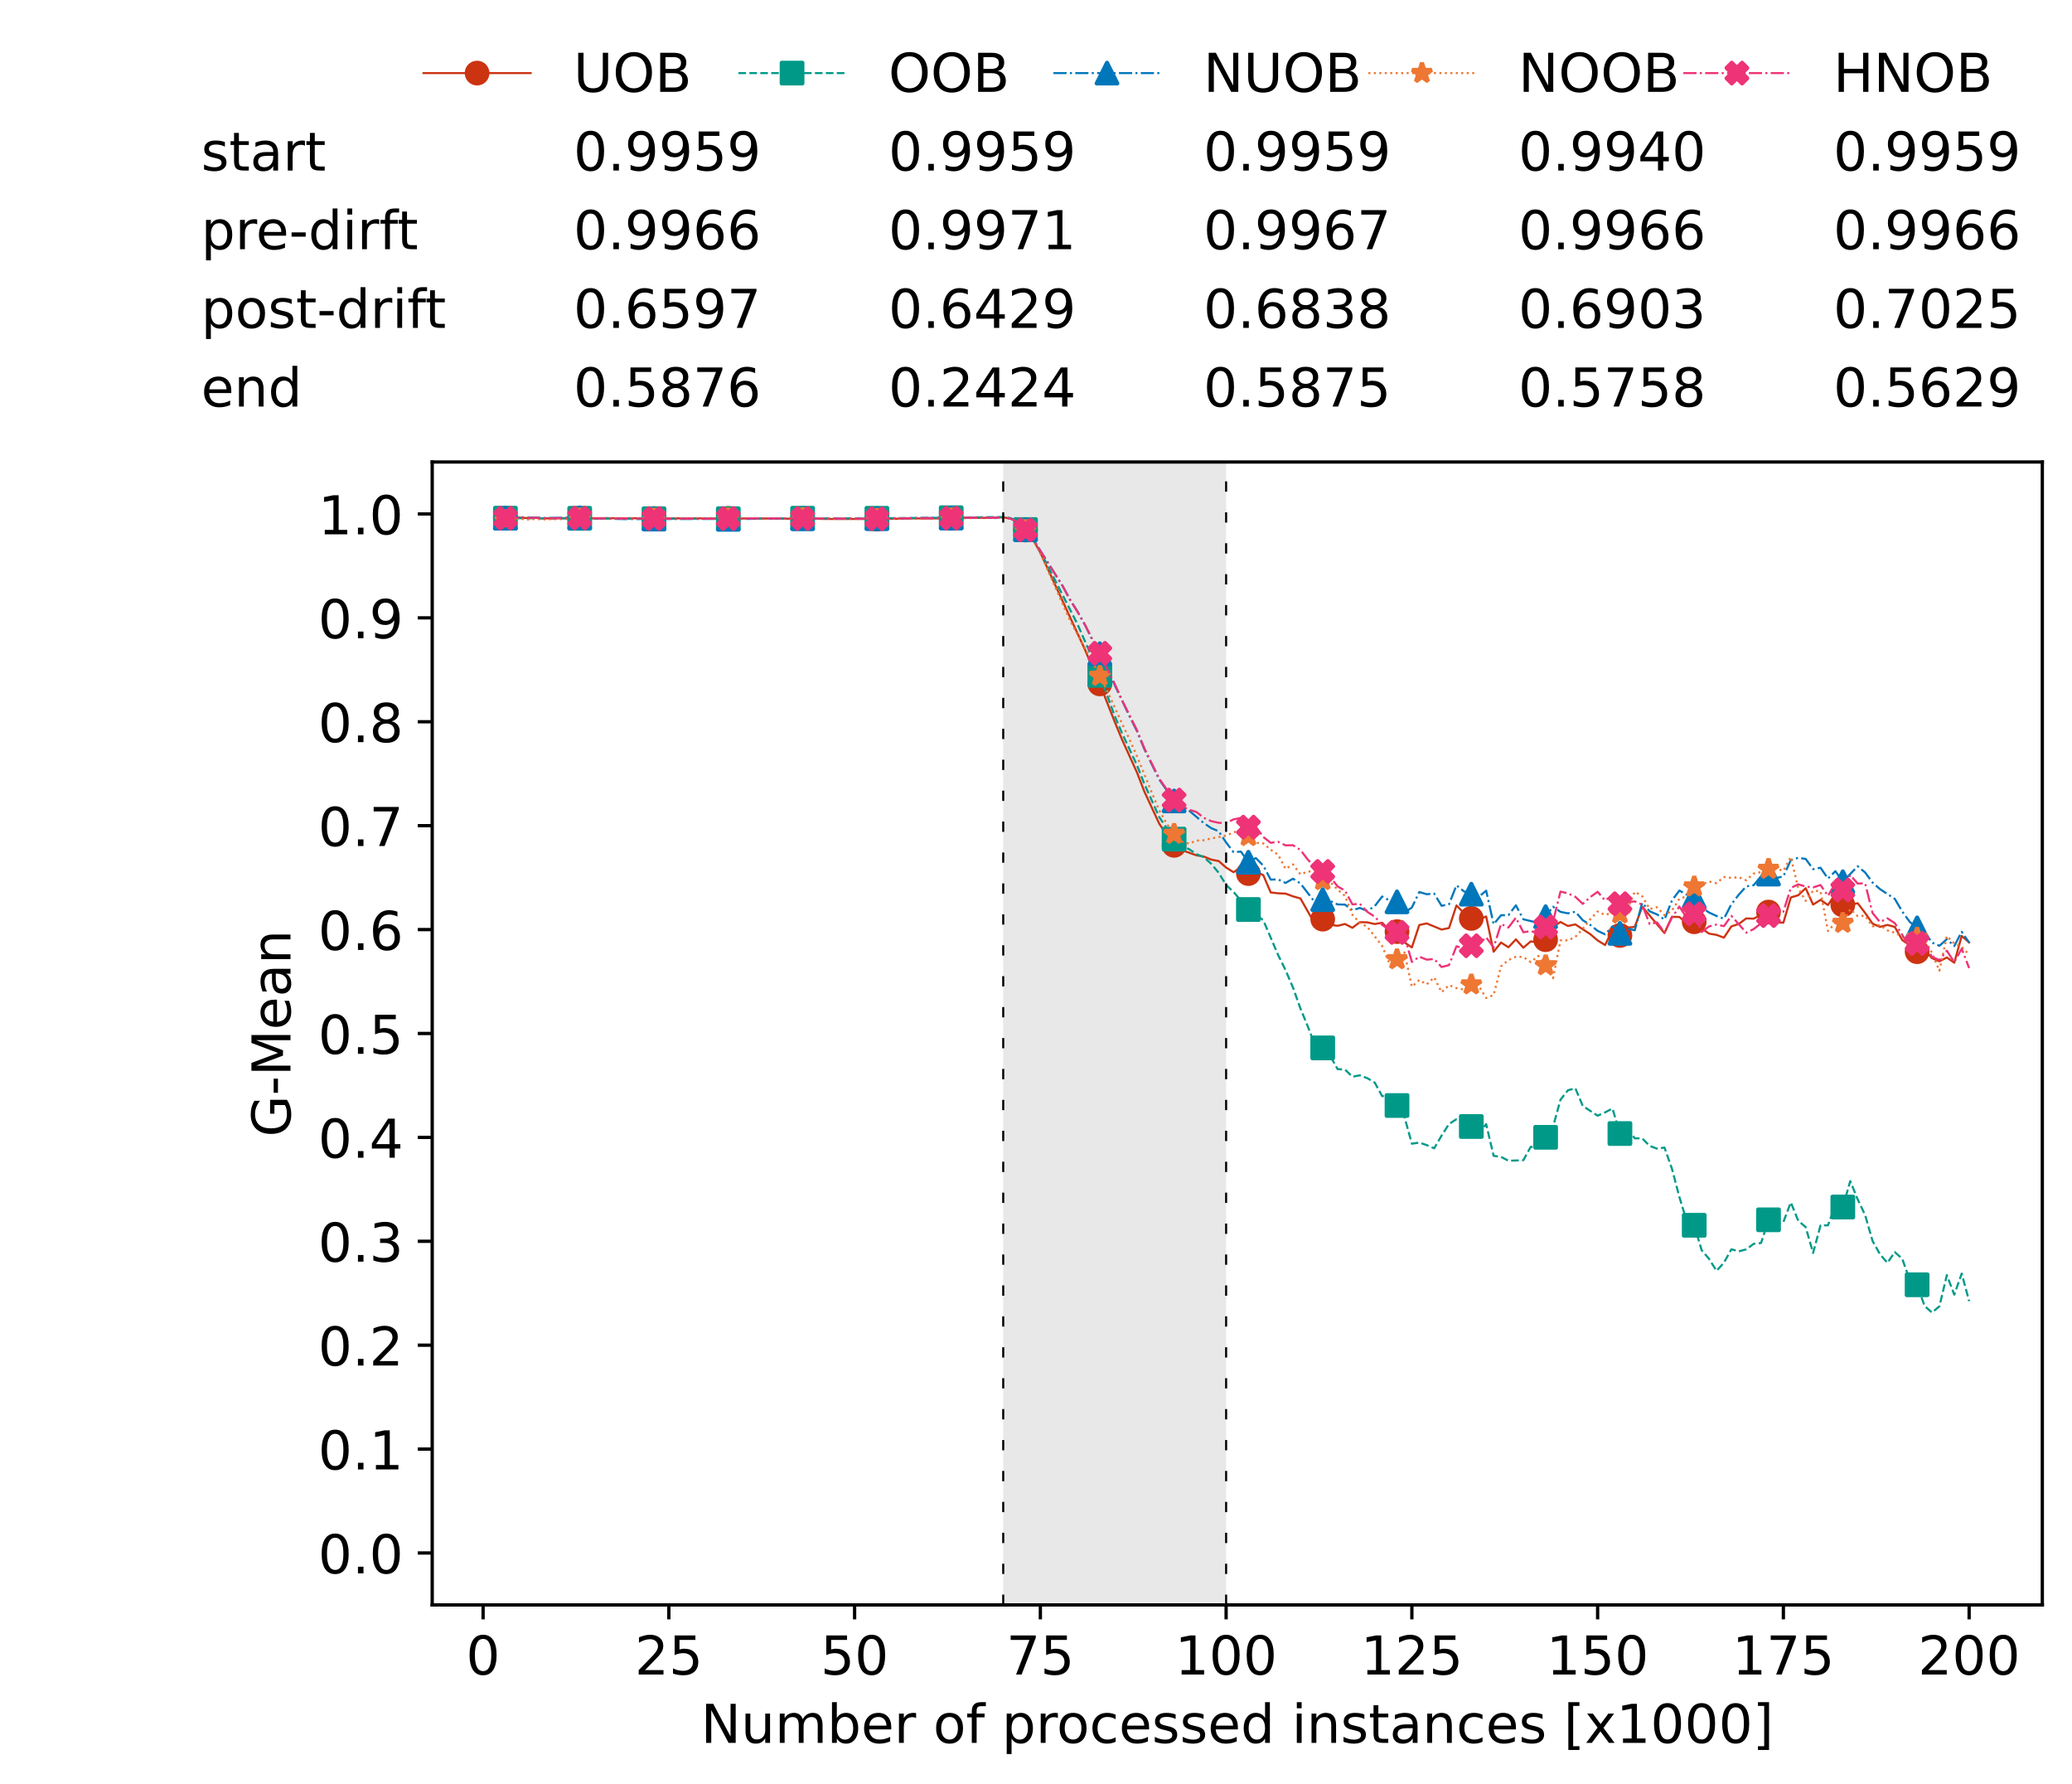 <?xml version="1.0" encoding="utf-8" standalone="no"?>
<!DOCTYPE svg PUBLIC "-//W3C//DTD SVG 1.1//EN"
  "http://www.w3.org/Graphics/SVG/1.1/DTD/svg11.dtd">
<!-- Created with matplotlib (https://matplotlib.org/) -->
<svg height="432.615pt" version="1.1" viewBox="0 0 502.65 432.615" width="502.65pt" xmlns="http://www.w3.org/2000/svg" xmlns:xlink="http://www.w3.org/1999/xlink">
 <defs>
  <style type="text/css">*{stroke-linecap:butt;stroke-linejoin:round;}</style>
 </defs>
 <g id="figure_1">
  <g id="patch_1">
   <path d="M 0 432.615 
L 502.65 432.615 
L 502.65 0 
L 0 0 
z
" style="fill:#ffffff;"/>
  </g>
  <g id="axes_1">
   <g id="patch_2">
    <path d="M 104.85 389.252 
L 495.45 389.252 
L 495.45 112.052 
L 104.85 112.052 
z
" style="fill:#ffffff;"/>
   </g>
   <g id="patch_3">
    <path clip-path="url(#pd8109f3785)" d="M 297.446 389.252 
L 297.446 112.052 
L 243.372 112.052 
L 243.372 389.252 
z
" style="fill:#d3d3d3;opacity:0.5;"/>
   </g>
   <g id="matplotlib.axis_1">
    <g id="xtick_1">
     <g id="line2d_1">
      <defs>
       <path d="M 0 0 
L 0 3.5 
" id="m567eb55a98" style="stroke:#000000;stroke-width:0.8;"/>
      </defs>
      <g>
       <use style="stroke:#000000;stroke-width:0.8;" x="117.197" xlink:href="#m567eb55a98" y="389.252"/>
      </g>
     </g>
     <g id="text_1">
      <!-- 0 -->
      <g transform="translate(113.061 406.13)scale(0.13 -0.13)">
       <defs>
        <path d="M 31.781 66.406 
Q 24.172 66.406 20.328 58.906 
Q 16.5 51.422 16.5 36.375 
Q 16.5 21.391 20.328 13.891 
Q 24.172 6.391 31.781 6.391 
Q 39.453 6.391 43.281 13.891 
Q 47.125 21.391 47.125 36.375 
Q 47.125 51.422 43.281 58.906 
Q 39.453 66.406 31.781 66.406 
z
M 31.781 74.219 
Q 44.047 74.219 50.516 64.516 
Q 56.984 54.828 56.984 36.375 
Q 56.984 17.969 50.516 8.266 
Q 44.047 -1.422 31.781 -1.422 
Q 19.531 -1.422 13.062 8.266 
Q 6.594 17.969 6.594 36.375 
Q 6.594 54.828 13.062 64.516 
Q 19.531 74.219 31.781 74.219 
z
" id="DejaVuSans-48"/>
       </defs>
       <use xlink:href="#DejaVuSans-48"/>
      </g>
     </g>
    </g>
    <g id="xtick_2">
     <g id="line2d_2">
      <g>
       <use style="stroke:#000000;stroke-width:0.8;" x="162.259" xlink:href="#m567eb55a98" y="389.252"/>
      </g>
     </g>
     <g id="text_2">
      <!-- 25 -->
      <g transform="translate(153.988 406.13)scale(0.13 -0.13)">
       <defs>
        <path d="M 19.188 8.297 
L 53.609 8.297 
L 53.609 0 
L 7.328 0 
L 7.328 8.297 
Q 12.938 14.109 22.625 23.891 
Q 32.328 33.688 34.812 36.531 
Q 39.547 41.844 41.422 45.531 
Q 43.312 49.219 43.312 52.781 
Q 43.312 58.594 39.234 62.25 
Q 35.156 65.922 28.609 65.922 
Q 23.969 65.922 18.812 64.312 
Q 13.672 62.703 7.812 59.422 
L 7.812 69.391 
Q 13.766 71.781 18.938 73 
Q 24.125 74.219 28.422 74.219 
Q 39.75 74.219 46.484 68.547 
Q 53.219 62.891 53.219 53.422 
Q 53.219 48.922 51.531 44.891 
Q 49.859 40.875 45.406 35.406 
Q 44.188 33.984 37.641 27.219 
Q 31.109 20.453 19.188 8.297 
z
" id="DejaVuSans-50"/>
        <path d="M 10.797 72.906 
L 49.516 72.906 
L 49.516 64.594 
L 19.828 64.594 
L 19.828 46.734 
Q 21.969 47.469 24.109 47.828 
Q 26.266 48.188 28.422 48.188 
Q 40.625 48.188 47.75 41.5 
Q 54.891 34.812 54.891 23.391 
Q 54.891 11.625 47.562 5.094 
Q 40.234 -1.422 26.906 -1.422 
Q 22.312 -1.422 17.547 -0.641 
Q 12.797 0.141 7.719 1.703 
L 7.719 11.625 
Q 12.109 9.234 16.797 8.062 
Q 21.484 6.891 26.703 6.891 
Q 35.156 6.891 40.078 11.328 
Q 45.016 15.766 45.016 23.391 
Q 45.016 31 40.078 35.438 
Q 35.156 39.891 26.703 39.891 
Q 22.75 39.891 18.812 39.016 
Q 14.891 38.141 10.797 36.281 
z
" id="DejaVuSans-53"/>
       </defs>
       <use xlink:href="#DejaVuSans-50"/>
       <use x="63.623" xlink:href="#DejaVuSans-53"/>
      </g>
     </g>
    </g>
    <g id="xtick_3">
     <g id="line2d_3">
      <g>
       <use style="stroke:#000000;stroke-width:0.8;" x="207.322" xlink:href="#m567eb55a98" y="389.252"/>
      </g>
     </g>
     <g id="text_3">
      <!-- 50 -->
      <g transform="translate(199.05 406.13)scale(0.13 -0.13)">
       <use xlink:href="#DejaVuSans-53"/>
       <use x="63.623" xlink:href="#DejaVuSans-48"/>
      </g>
     </g>
    </g>
    <g id="xtick_4">
     <g id="line2d_4">
      <g>
       <use style="stroke:#000000;stroke-width:0.8;" x="252.384" xlink:href="#m567eb55a98" y="389.252"/>
      </g>
     </g>
     <g id="text_4">
      <!-- 75 -->
      <g transform="translate(244.113 406.13)scale(0.13 -0.13)">
       <defs>
        <path d="M 8.203 72.906 
L 55.078 72.906 
L 55.078 68.703 
L 28.609 0 
L 18.312 0 
L 43.219 64.594 
L 8.203 64.594 
z
" id="DejaVuSans-55"/>
       </defs>
       <use xlink:href="#DejaVuSans-55"/>
       <use x="63.623" xlink:href="#DejaVuSans-53"/>
      </g>
     </g>
    </g>
    <g id="xtick_5">
     <g id="line2d_5">
      <g>
       <use style="stroke:#000000;stroke-width:0.8;" x="297.446" xlink:href="#m567eb55a98" y="389.252"/>
      </g>
     </g>
     <g id="text_5">
      <!-- 100 -->
      <g transform="translate(285.039 406.13)scale(0.13 -0.13)">
       <defs>
        <path d="M 12.406 8.297 
L 28.516 8.297 
L 28.516 63.922 
L 10.984 60.406 
L 10.984 69.391 
L 28.422 72.906 
L 38.281 72.906 
L 38.281 8.297 
L 54.391 8.297 
L 54.391 0 
L 12.406 0 
z
" id="DejaVuSans-49"/>
       </defs>
       <use xlink:href="#DejaVuSans-49"/>
       <use x="63.623" xlink:href="#DejaVuSans-48"/>
       <use x="127.246" xlink:href="#DejaVuSans-48"/>
      </g>
     </g>
    </g>
    <g id="xtick_6">
     <g id="line2d_6">
      <g>
       <use style="stroke:#000000;stroke-width:0.8;" x="342.509" xlink:href="#m567eb55a98" y="389.252"/>
      </g>
     </g>
     <g id="text_6">
      <!-- 125 -->
      <g transform="translate(330.102 406.13)scale(0.13 -0.13)">
       <use xlink:href="#DejaVuSans-49"/>
       <use x="63.623" xlink:href="#DejaVuSans-50"/>
       <use x="127.246" xlink:href="#DejaVuSans-53"/>
      </g>
     </g>
    </g>
    <g id="xtick_7">
     <g id="line2d_7">
      <g>
       <use style="stroke:#000000;stroke-width:0.8;" x="387.571" xlink:href="#m567eb55a98" y="389.252"/>
      </g>
     </g>
     <g id="text_7">
      <!-- 150 -->
      <g transform="translate(375.164 406.13)scale(0.13 -0.13)">
       <use xlink:href="#DejaVuSans-49"/>
       <use x="63.623" xlink:href="#DejaVuSans-53"/>
       <use x="127.246" xlink:href="#DejaVuSans-48"/>
      </g>
     </g>
    </g>
    <g id="xtick_8">
     <g id="line2d_8">
      <g>
       <use style="stroke:#000000;stroke-width:0.8;" x="432.633" xlink:href="#m567eb55a98" y="389.252"/>
      </g>
     </g>
     <g id="text_8">
      <!-- 175 -->
      <g transform="translate(420.226 406.13)scale(0.13 -0.13)">
       <use xlink:href="#DejaVuSans-49"/>
       <use x="63.623" xlink:href="#DejaVuSans-55"/>
       <use x="127.246" xlink:href="#DejaVuSans-53"/>
      </g>
     </g>
    </g>
    <g id="xtick_9">
     <g id="line2d_9">
      <g>
       <use style="stroke:#000000;stroke-width:0.8;" x="477.695" xlink:href="#m567eb55a98" y="389.252"/>
      </g>
     </g>
     <g id="text_9">
      <!-- 200 -->
      <g transform="translate(465.289 406.13)scale(0.13 -0.13)">
       <use xlink:href="#DejaVuSans-50"/>
       <use x="63.623" xlink:href="#DejaVuSans-48"/>
       <use x="127.246" xlink:href="#DejaVuSans-48"/>
      </g>
     </g>
    </g>
    <g id="text_10">
     <!-- Number of processed instances [x1000] -->
     <g transform="translate(170.025 422.711)scale(0.13 -0.13)">
      <defs>
       <path d="M 9.812 72.906 
L 23.094 72.906 
L 55.422 11.922 
L 55.422 72.906 
L 64.984 72.906 
L 64.984 0 
L 51.703 0 
L 19.391 60.984 
L 19.391 0 
L 9.812 0 
z
" id="DejaVuSans-78"/>
       <path d="M 8.5 21.578 
L 8.5 54.688 
L 17.484 54.688 
L 17.484 21.922 
Q 17.484 14.156 20.5 10.266 
Q 23.531 6.391 29.594 6.391 
Q 36.859 6.391 41.078 11.031 
Q 45.312 15.672 45.312 23.688 
L 45.312 54.688 
L 54.297 54.688 
L 54.297 0 
L 45.312 0 
L 45.312 8.406 
Q 42.047 3.422 37.719 1 
Q 33.406 -1.422 27.688 -1.422 
Q 18.266 -1.422 13.375 4.438 
Q 8.5 10.297 8.5 21.578 
z
M 31.109 56 
z
" id="DejaVuSans-117"/>
       <path d="M 52 44.188 
Q 55.375 50.25 60.062 53.125 
Q 64.75 56 71.094 56 
Q 79.641 56 84.281 50.016 
Q 88.922 44.047 88.922 33.016 
L 88.922 0 
L 79.891 0 
L 79.891 32.719 
Q 79.891 40.578 77.094 44.375 
Q 74.312 48.188 68.609 48.188 
Q 61.625 48.188 57.562 43.547 
Q 53.516 38.922 53.516 30.906 
L 53.516 0 
L 44.484 0 
L 44.484 32.719 
Q 44.484 40.625 41.703 44.406 
Q 38.922 48.188 33.109 48.188 
Q 26.219 48.188 22.156 43.531 
Q 18.109 38.875 18.109 30.906 
L 18.109 0 
L 9.078 0 
L 9.078 54.688 
L 18.109 54.688 
L 18.109 46.188 
Q 21.188 51.219 25.484 53.609 
Q 29.781 56 35.688 56 
Q 41.656 56 45.828 52.969 
Q 50 49.953 52 44.188 
z
" id="DejaVuSans-109"/>
       <path d="M 48.688 27.297 
Q 48.688 37.203 44.609 42.844 
Q 40.531 48.484 33.406 48.484 
Q 26.266 48.484 22.188 42.844 
Q 18.109 37.203 18.109 27.297 
Q 18.109 17.391 22.188 11.75 
Q 26.266 6.109 33.406 6.109 
Q 40.531 6.109 44.609 11.75 
Q 48.688 17.391 48.688 27.297 
z
M 18.109 46.391 
Q 20.953 51.266 25.266 53.625 
Q 29.594 56 35.594 56 
Q 45.562 56 51.781 48.094 
Q 58.016 40.188 58.016 27.297 
Q 58.016 14.406 51.781 6.484 
Q 45.562 -1.422 35.594 -1.422 
Q 29.594 -1.422 25.266 0.953 
Q 20.953 3.328 18.109 8.203 
L 18.109 0 
L 9.078 0 
L 9.078 75.984 
L 18.109 75.984 
z
" id="DejaVuSans-98"/>
       <path d="M 56.203 29.594 
L 56.203 25.203 
L 14.891 25.203 
Q 15.484 15.922 20.484 11.062 
Q 25.484 6.203 34.422 6.203 
Q 39.594 6.203 44.453 7.469 
Q 49.312 8.734 54.109 11.281 
L 54.109 2.781 
Q 49.266 0.734 44.188 -0.344 
Q 39.109 -1.422 33.891 -1.422 
Q 20.797 -1.422 13.156 6.188 
Q 5.516 13.812 5.516 26.812 
Q 5.516 40.234 12.766 48.109 
Q 20.016 56 32.328 56 
Q 43.359 56 49.781 48.891 
Q 56.203 41.797 56.203 29.594 
z
M 47.219 32.234 
Q 47.125 39.594 43.094 43.984 
Q 39.062 48.391 32.422 48.391 
Q 24.906 48.391 20.391 44.141 
Q 15.875 39.891 15.188 32.172 
z
" id="DejaVuSans-101"/>
       <path d="M 41.109 46.297 
Q 39.594 47.172 37.812 47.578 
Q 36.031 48 33.891 48 
Q 26.266 48 22.188 43.047 
Q 18.109 38.094 18.109 28.812 
L 18.109 0 
L 9.078 0 
L 9.078 54.688 
L 18.109 54.688 
L 18.109 46.188 
Q 20.953 51.172 25.484 53.578 
Q 30.031 56 36.531 56 
Q 37.453 56 38.578 55.875 
Q 39.703 55.766 41.062 55.516 
z
" id="DejaVuSans-114"/>
       <path id="DejaVuSans-32"/>
       <path d="M 30.609 48.391 
Q 23.391 48.391 19.188 42.75 
Q 14.984 37.109 14.984 27.297 
Q 14.984 17.484 19.156 11.844 
Q 23.344 6.203 30.609 6.203 
Q 37.797 6.203 41.984 11.859 
Q 46.188 17.531 46.188 27.297 
Q 46.188 37.016 41.984 42.703 
Q 37.797 48.391 30.609 48.391 
z
M 30.609 56 
Q 42.328 56 49.016 48.375 
Q 55.719 40.766 55.719 27.297 
Q 55.719 13.875 49.016 6.219 
Q 42.328 -1.422 30.609 -1.422 
Q 18.844 -1.422 12.172 6.219 
Q 5.516 13.875 5.516 27.297 
Q 5.516 40.766 12.172 48.375 
Q 18.844 56 30.609 56 
z
" id="DejaVuSans-111"/>
       <path d="M 37.109 75.984 
L 37.109 68.5 
L 28.516 68.5 
Q 23.688 68.5 21.797 66.547 
Q 19.922 64.594 19.922 59.516 
L 19.922 54.688 
L 34.719 54.688 
L 34.719 47.703 
L 19.922 47.703 
L 19.922 0 
L 10.891 0 
L 10.891 47.703 
L 2.297 47.703 
L 2.297 54.688 
L 10.891 54.688 
L 10.891 58.5 
Q 10.891 67.625 15.141 71.797 
Q 19.391 75.984 28.609 75.984 
z
" id="DejaVuSans-102"/>
       <path d="M 18.109 8.203 
L 18.109 -20.797 
L 9.078 -20.797 
L 9.078 54.688 
L 18.109 54.688 
L 18.109 46.391 
Q 20.953 51.266 25.266 53.625 
Q 29.594 56 35.594 56 
Q 45.562 56 51.781 48.094 
Q 58.016 40.188 58.016 27.297 
Q 58.016 14.406 51.781 6.484 
Q 45.562 -1.422 35.594 -1.422 
Q 29.594 -1.422 25.266 0.953 
Q 20.953 3.328 18.109 8.203 
z
M 48.688 27.297 
Q 48.688 37.203 44.609 42.844 
Q 40.531 48.484 33.406 48.484 
Q 26.266 48.484 22.188 42.844 
Q 18.109 37.203 18.109 27.297 
Q 18.109 17.391 22.188 11.75 
Q 26.266 6.109 33.406 6.109 
Q 40.531 6.109 44.609 11.75 
Q 48.688 17.391 48.688 27.297 
z
" id="DejaVuSans-112"/>
       <path d="M 48.781 52.594 
L 48.781 44.188 
Q 44.969 46.297 41.141 47.344 
Q 37.312 48.391 33.406 48.391 
Q 24.656 48.391 19.812 42.844 
Q 14.984 37.312 14.984 27.297 
Q 14.984 17.281 19.812 11.734 
Q 24.656 6.203 33.406 6.203 
Q 37.312 6.203 41.141 7.25 
Q 44.969 8.297 48.781 10.406 
L 48.781 2.094 
Q 45.016 0.344 40.984 -0.531 
Q 36.969 -1.422 32.422 -1.422 
Q 20.062 -1.422 12.781 6.344 
Q 5.516 14.109 5.516 27.297 
Q 5.516 40.672 12.859 48.328 
Q 20.219 56 33.016 56 
Q 37.156 56 41.109 55.141 
Q 45.062 54.297 48.781 52.594 
z
" id="DejaVuSans-99"/>
       <path d="M 44.281 53.078 
L 44.281 44.578 
Q 40.484 46.531 36.375 47.5 
Q 32.281 48.484 27.875 48.484 
Q 21.188 48.484 17.844 46.438 
Q 14.5 44.391 14.5 40.281 
Q 14.5 37.156 16.891 35.375 
Q 19.281 33.594 26.516 31.984 
L 29.594 31.297 
Q 39.156 29.25 43.188 25.516 
Q 47.219 21.781 47.219 15.094 
Q 47.219 7.469 41.188 3.016 
Q 35.156 -1.422 24.609 -1.422 
Q 20.219 -1.422 15.453 -0.562 
Q 10.688 0.297 5.422 2 
L 5.422 11.281 
Q 10.406 8.688 15.234 7.391 
Q 20.062 6.109 24.812 6.109 
Q 31.156 6.109 34.562 8.281 
Q 37.984 10.453 37.984 14.406 
Q 37.984 18.062 35.516 20.016 
Q 33.062 21.969 24.703 23.781 
L 21.578 24.516 
Q 13.234 26.266 9.516 29.906 
Q 5.812 33.547 5.812 39.891 
Q 5.812 47.609 11.281 51.797 
Q 16.75 56 26.812 56 
Q 31.781 56 36.172 55.266 
Q 40.578 54.547 44.281 53.078 
z
" id="DejaVuSans-115"/>
       <path d="M 45.406 46.391 
L 45.406 75.984 
L 54.391 75.984 
L 54.391 0 
L 45.406 0 
L 45.406 8.203 
Q 42.578 3.328 38.25 0.953 
Q 33.938 -1.422 27.875 -1.422 
Q 17.969 -1.422 11.734 6.484 
Q 5.516 14.406 5.516 27.297 
Q 5.516 40.188 11.734 48.094 
Q 17.969 56 27.875 56 
Q 33.938 56 38.25 53.625 
Q 42.578 51.266 45.406 46.391 
z
M 14.797 27.297 
Q 14.797 17.391 18.875 11.75 
Q 22.953 6.109 30.078 6.109 
Q 37.203 6.109 41.297 11.75 
Q 45.406 17.391 45.406 27.297 
Q 45.406 37.203 41.297 42.844 
Q 37.203 48.484 30.078 48.484 
Q 22.953 48.484 18.875 42.844 
Q 14.797 37.203 14.797 27.297 
z
" id="DejaVuSans-100"/>
       <path d="M 9.422 54.688 
L 18.406 54.688 
L 18.406 0 
L 9.422 0 
z
M 9.422 75.984 
L 18.406 75.984 
L 18.406 64.594 
L 9.422 64.594 
z
" id="DejaVuSans-105"/>
       <path d="M 54.891 33.016 
L 54.891 0 
L 45.906 0 
L 45.906 32.719 
Q 45.906 40.484 42.875 44.328 
Q 39.844 48.188 33.797 48.188 
Q 26.516 48.188 22.312 43.547 
Q 18.109 38.922 18.109 30.906 
L 18.109 0 
L 9.078 0 
L 9.078 54.688 
L 18.109 54.688 
L 18.109 46.188 
Q 21.344 51.125 25.703 53.562 
Q 30.078 56 35.797 56 
Q 45.219 56 50.047 50.172 
Q 54.891 44.344 54.891 33.016 
z
" id="DejaVuSans-110"/>
       <path d="M 18.312 70.219 
L 18.312 54.688 
L 36.812 54.688 
L 36.812 47.703 
L 18.312 47.703 
L 18.312 18.016 
Q 18.312 11.328 20.141 9.422 
Q 21.969 7.516 27.594 7.516 
L 36.812 7.516 
L 36.812 0 
L 27.594 0 
Q 17.188 0 13.234 3.875 
Q 9.281 7.766 9.281 18.016 
L 9.281 47.703 
L 2.688 47.703 
L 2.688 54.688 
L 9.281 54.688 
L 9.281 70.219 
z
" id="DejaVuSans-116"/>
       <path d="M 34.281 27.484 
Q 23.391 27.484 19.188 25 
Q 14.984 22.516 14.984 16.5 
Q 14.984 11.719 18.141 8.906 
Q 21.297 6.109 26.703 6.109 
Q 34.188 6.109 38.703 11.406 
Q 43.219 16.703 43.219 25.484 
L 43.219 27.484 
z
M 52.203 31.203 
L 52.203 0 
L 43.219 0 
L 43.219 8.297 
Q 40.141 3.328 35.547 0.953 
Q 30.953 -1.422 24.312 -1.422 
Q 15.922 -1.422 10.953 3.297 
Q 6 8.016 6 15.922 
Q 6 25.141 12.172 29.828 
Q 18.359 34.516 30.609 34.516 
L 43.219 34.516 
L 43.219 35.406 
Q 43.219 41.609 39.141 45 
Q 35.062 48.391 27.688 48.391 
Q 23 48.391 18.547 47.266 
Q 14.109 46.141 10.016 43.891 
L 10.016 52.203 
Q 14.938 54.109 19.578 55.047 
Q 24.219 56 28.609 56 
Q 40.484 56 46.344 49.844 
Q 52.203 43.703 52.203 31.203 
z
" id="DejaVuSans-97"/>
       <path d="M 8.594 75.984 
L 29.297 75.984 
L 29.297 69 
L 17.578 69 
L 17.578 -6.203 
L 29.297 -6.203 
L 29.297 -13.188 
L 8.594 -13.188 
z
" id="DejaVuSans-91"/>
       <path d="M 54.891 54.688 
L 35.109 28.078 
L 55.906 0 
L 45.312 0 
L 29.391 21.484 
L 13.484 0 
L 2.875 0 
L 24.125 28.609 
L 4.688 54.688 
L 15.281 54.688 
L 29.781 35.203 
L 44.281 54.688 
z
" id="DejaVuSans-120"/>
       <path d="M 30.422 75.984 
L 30.422 -13.188 
L 9.719 -13.188 
L 9.719 -6.203 
L 21.391 -6.203 
L 21.391 69 
L 9.719 69 
L 9.719 75.984 
z
" id="DejaVuSans-93"/>
      </defs>
      <use xlink:href="#DejaVuSans-78"/>
      <use x="74.805" xlink:href="#DejaVuSans-117"/>
      <use x="138.184" xlink:href="#DejaVuSans-109"/>
      <use x="235.596" xlink:href="#DejaVuSans-98"/>
      <use x="299.072" xlink:href="#DejaVuSans-101"/>
      <use x="360.596" xlink:href="#DejaVuSans-114"/>
      <use x="401.709" xlink:href="#DejaVuSans-32"/>
      <use x="433.496" xlink:href="#DejaVuSans-111"/>
      <use x="494.678" xlink:href="#DejaVuSans-102"/>
      <use x="529.883" xlink:href="#DejaVuSans-32"/>
      <use x="561.67" xlink:href="#DejaVuSans-112"/>
      <use x="625.146" xlink:href="#DejaVuSans-114"/>
      <use x="664.01" xlink:href="#DejaVuSans-111"/>
      <use x="725.191" xlink:href="#DejaVuSans-99"/>
      <use x="780.172" xlink:href="#DejaVuSans-101"/>
      <use x="841.695" xlink:href="#DejaVuSans-115"/>
      <use x="893.795" xlink:href="#DejaVuSans-115"/>
      <use x="945.895" xlink:href="#DejaVuSans-101"/>
      <use x="1007.418" xlink:href="#DejaVuSans-100"/>
      <use x="1070.895" xlink:href="#DejaVuSans-32"/>
      <use x="1102.682" xlink:href="#DejaVuSans-105"/>
      <use x="1130.465" xlink:href="#DejaVuSans-110"/>
      <use x="1193.844" xlink:href="#DejaVuSans-115"/>
      <use x="1245.943" xlink:href="#DejaVuSans-116"/>
      <use x="1285.152" xlink:href="#DejaVuSans-97"/>
      <use x="1346.432" xlink:href="#DejaVuSans-110"/>
      <use x="1409.811" xlink:href="#DejaVuSans-99"/>
      <use x="1464.791" xlink:href="#DejaVuSans-101"/>
      <use x="1526.314" xlink:href="#DejaVuSans-115"/>
      <use x="1578.414" xlink:href="#DejaVuSans-32"/>
      <use x="1610.201" xlink:href="#DejaVuSans-91"/>
      <use x="1649.215" xlink:href="#DejaVuSans-120"/>
      <use x="1708.395" xlink:href="#DejaVuSans-49"/>
      <use x="1772.018" xlink:href="#DejaVuSans-48"/>
      <use x="1835.641" xlink:href="#DejaVuSans-48"/>
      <use x="1899.264" xlink:href="#DejaVuSans-48"/>
      <use x="1962.887" xlink:href="#DejaVuSans-93"/>
     </g>
    </g>
   </g>
   <g id="matplotlib.axis_2">
    <g id="ytick_1">
     <g id="line2d_10">
      <defs>
       <path d="M 0 0 
L -3.5 0 
" id="m4fa4d50722" style="stroke:#000000;stroke-width:0.8;"/>
      </defs>
      <g>
       <use style="stroke:#000000;stroke-width:0.8;" x="104.85" xlink:href="#m4fa4d50722" y="376.652"/>
      </g>
     </g>
     <g id="text_11">
      <!-- 0.0 -->
      <g transform="translate(77.176 381.591)scale(0.13 -0.13)">
       <defs>
        <path d="M 10.688 12.406 
L 21 12.406 
L 21 0 
L 10.688 0 
z
" id="DejaVuSans-46"/>
       </defs>
       <use xlink:href="#DejaVuSans-48"/>
       <use x="63.623" xlink:href="#DejaVuSans-46"/>
       <use x="95.41" xlink:href="#DejaVuSans-48"/>
      </g>
     </g>
    </g>
    <g id="ytick_2">
     <g id="line2d_11">
      <g>
       <use style="stroke:#000000;stroke-width:0.8;" x="104.85" xlink:href="#m4fa4d50722" y="351.452"/>
      </g>
     </g>
     <g id="text_12">
      <!-- 0.1 -->
      <g transform="translate(77.176 356.391)scale(0.13 -0.13)">
       <use xlink:href="#DejaVuSans-48"/>
       <use x="63.623" xlink:href="#DejaVuSans-46"/>
       <use x="95.41" xlink:href="#DejaVuSans-49"/>
      </g>
     </g>
    </g>
    <g id="ytick_3">
     <g id="line2d_12">
      <g>
       <use style="stroke:#000000;stroke-width:0.8;" x="104.85" xlink:href="#m4fa4d50722" y="326.252"/>
      </g>
     </g>
     <g id="text_13">
      <!-- 0.2 -->
      <g transform="translate(77.176 331.191)scale(0.13 -0.13)">
       <use xlink:href="#DejaVuSans-48"/>
       <use x="63.623" xlink:href="#DejaVuSans-46"/>
       <use x="95.41" xlink:href="#DejaVuSans-50"/>
      </g>
     </g>
    </g>
    <g id="ytick_4">
     <g id="line2d_13">
      <g>
       <use style="stroke:#000000;stroke-width:0.8;" x="104.85" xlink:href="#m4fa4d50722" y="301.052"/>
      </g>
     </g>
     <g id="text_14">
      <!-- 0.3 -->
      <g transform="translate(77.176 305.991)scale(0.13 -0.13)">
       <defs>
        <path d="M 40.578 39.312 
Q 47.656 37.797 51.625 33 
Q 55.609 28.219 55.609 21.188 
Q 55.609 10.406 48.188 4.484 
Q 40.766 -1.422 27.094 -1.422 
Q 22.516 -1.422 17.656 -0.516 
Q 12.797 0.391 7.625 2.203 
L 7.625 11.719 
Q 11.719 9.328 16.594 8.109 
Q 21.484 6.891 26.812 6.891 
Q 36.078 6.891 40.938 10.547 
Q 45.797 14.203 45.797 21.188 
Q 45.797 27.641 41.281 31.266 
Q 36.766 34.906 28.719 34.906 
L 20.219 34.906 
L 20.219 43.016 
L 29.109 43.016 
Q 36.375 43.016 40.234 45.922 
Q 44.094 48.828 44.094 54.297 
Q 44.094 59.906 40.109 62.906 
Q 36.141 65.922 28.719 65.922 
Q 24.656 65.922 20.016 65.031 
Q 15.375 64.156 9.812 62.312 
L 9.812 71.094 
Q 15.438 72.656 20.344 73.438 
Q 25.25 74.219 29.594 74.219 
Q 40.828 74.219 47.359 69.109 
Q 53.906 64.016 53.906 55.328 
Q 53.906 49.266 50.438 45.094 
Q 46.969 40.922 40.578 39.312 
z
" id="DejaVuSans-51"/>
       </defs>
       <use xlink:href="#DejaVuSans-48"/>
       <use x="63.623" xlink:href="#DejaVuSans-46"/>
       <use x="95.41" xlink:href="#DejaVuSans-51"/>
      </g>
     </g>
    </g>
    <g id="ytick_5">
     <g id="line2d_14">
      <g>
       <use style="stroke:#000000;stroke-width:0.8;" x="104.85" xlink:href="#m4fa4d50722" y="275.852"/>
      </g>
     </g>
     <g id="text_15">
      <!-- 0.4 -->
      <g transform="translate(77.176 280.791)scale(0.13 -0.13)">
       <defs>
        <path d="M 37.797 64.312 
L 12.891 25.391 
L 37.797 25.391 
z
M 35.203 72.906 
L 47.609 72.906 
L 47.609 25.391 
L 58.016 25.391 
L 58.016 17.188 
L 47.609 17.188 
L 47.609 0 
L 37.797 0 
L 37.797 17.188 
L 4.891 17.188 
L 4.891 26.703 
z
" id="DejaVuSans-52"/>
       </defs>
       <use xlink:href="#DejaVuSans-48"/>
       <use x="63.623" xlink:href="#DejaVuSans-46"/>
       <use x="95.41" xlink:href="#DejaVuSans-52"/>
      </g>
     </g>
    </g>
    <g id="ytick_6">
     <g id="line2d_15">
      <g>
       <use style="stroke:#000000;stroke-width:0.8;" x="104.85" xlink:href="#m4fa4d50722" y="250.652"/>
      </g>
     </g>
     <g id="text_16">
      <!-- 0.5 -->
      <g transform="translate(77.176 255.591)scale(0.13 -0.13)">
       <use xlink:href="#DejaVuSans-48"/>
       <use x="63.623" xlink:href="#DejaVuSans-46"/>
       <use x="95.41" xlink:href="#DejaVuSans-53"/>
      </g>
     </g>
    </g>
    <g id="ytick_7">
     <g id="line2d_16">
      <g>
       <use style="stroke:#000000;stroke-width:0.8;" x="104.85" xlink:href="#m4fa4d50722" y="225.452"/>
      </g>
     </g>
     <g id="text_17">
      <!-- 0.6 -->
      <g transform="translate(77.176 230.391)scale(0.13 -0.13)">
       <defs>
        <path d="M 33.016 40.375 
Q 26.375 40.375 22.484 35.828 
Q 18.609 31.297 18.609 23.391 
Q 18.609 15.531 22.484 10.953 
Q 26.375 6.391 33.016 6.391 
Q 39.656 6.391 43.531 10.953 
Q 47.406 15.531 47.406 23.391 
Q 47.406 31.297 43.531 35.828 
Q 39.656 40.375 33.016 40.375 
z
M 52.594 71.297 
L 52.594 62.312 
Q 48.875 64.062 45.094 64.984 
Q 41.312 65.922 37.594 65.922 
Q 27.828 65.922 22.672 59.328 
Q 17.531 52.734 16.797 39.406 
Q 19.672 43.656 24.016 45.922 
Q 28.375 48.188 33.594 48.188 
Q 44.578 48.188 50.953 41.516 
Q 57.328 34.859 57.328 23.391 
Q 57.328 12.156 50.688 5.359 
Q 44.047 -1.422 33.016 -1.422 
Q 20.359 -1.422 13.672 8.266 
Q 6.984 17.969 6.984 36.375 
Q 6.984 53.656 15.188 63.938 
Q 23.391 74.219 37.203 74.219 
Q 40.922 74.219 44.703 73.484 
Q 48.484 72.75 52.594 71.297 
z
" id="DejaVuSans-54"/>
       </defs>
       <use xlink:href="#DejaVuSans-48"/>
       <use x="63.623" xlink:href="#DejaVuSans-46"/>
       <use x="95.41" xlink:href="#DejaVuSans-54"/>
      </g>
     </g>
    </g>
    <g id="ytick_8">
     <g id="line2d_17">
      <g>
       <use style="stroke:#000000;stroke-width:0.8;" x="104.85" xlink:href="#m4fa4d50722" y="200.252"/>
      </g>
     </g>
     <g id="text_18">
      <!-- 0.7 -->
      <g transform="translate(77.176 205.191)scale(0.13 -0.13)">
       <use xlink:href="#DejaVuSans-48"/>
       <use x="63.623" xlink:href="#DejaVuSans-46"/>
       <use x="95.41" xlink:href="#DejaVuSans-55"/>
      </g>
     </g>
    </g>
    <g id="ytick_9">
     <g id="line2d_18">
      <g>
       <use style="stroke:#000000;stroke-width:0.8;" x="104.85" xlink:href="#m4fa4d50722" y="175.052"/>
      </g>
     </g>
     <g id="text_19">
      <!-- 0.8 -->
      <g transform="translate(77.176 179.991)scale(0.13 -0.13)">
       <defs>
        <path d="M 31.781 34.625 
Q 24.75 34.625 20.719 30.859 
Q 16.703 27.094 16.703 20.516 
Q 16.703 13.922 20.719 10.156 
Q 24.75 6.391 31.781 6.391 
Q 38.812 6.391 42.859 10.172 
Q 46.922 13.969 46.922 20.516 
Q 46.922 27.094 42.891 30.859 
Q 38.875 34.625 31.781 34.625 
z
M 21.922 38.812 
Q 15.578 40.375 12.031 44.719 
Q 8.5 49.078 8.5 55.328 
Q 8.5 64.062 14.719 69.141 
Q 20.953 74.219 31.781 74.219 
Q 42.672 74.219 48.875 69.141 
Q 55.078 64.062 55.078 55.328 
Q 55.078 49.078 51.531 44.719 
Q 48 40.375 41.703 38.812 
Q 48.828 37.156 52.797 32.312 
Q 56.781 27.484 56.781 20.516 
Q 56.781 9.906 50.312 4.234 
Q 43.844 -1.422 31.781 -1.422 
Q 19.734 -1.422 13.25 4.234 
Q 6.781 9.906 6.781 20.516 
Q 6.781 27.484 10.781 32.312 
Q 14.797 37.156 21.922 38.812 
z
M 18.312 54.391 
Q 18.312 48.734 21.844 45.562 
Q 25.391 42.391 31.781 42.391 
Q 38.141 42.391 41.719 45.562 
Q 45.312 48.734 45.312 54.391 
Q 45.312 60.062 41.719 63.234 
Q 38.141 66.406 31.781 66.406 
Q 25.391 66.406 21.844 63.234 
Q 18.312 60.062 18.312 54.391 
z
" id="DejaVuSans-56"/>
       </defs>
       <use xlink:href="#DejaVuSans-48"/>
       <use x="63.623" xlink:href="#DejaVuSans-46"/>
       <use x="95.41" xlink:href="#DejaVuSans-56"/>
      </g>
     </g>
    </g>
    <g id="ytick_10">
     <g id="line2d_19">
      <g>
       <use style="stroke:#000000;stroke-width:0.8;" x="104.85" xlink:href="#m4fa4d50722" y="149.852"/>
      </g>
     </g>
     <g id="text_20">
      <!-- 0.9 -->
      <g transform="translate(77.176 154.791)scale(0.13 -0.13)">
       <defs>
        <path d="M 10.984 1.516 
L 10.984 10.5 
Q 14.703 8.734 18.5 7.812 
Q 22.312 6.891 25.984 6.891 
Q 35.75 6.891 40.891 13.453 
Q 46.047 20.016 46.781 33.406 
Q 43.953 29.203 39.594 26.953 
Q 35.25 24.703 29.984 24.703 
Q 19.047 24.703 12.672 31.312 
Q 6.297 37.938 6.297 49.422 
Q 6.297 60.641 12.938 67.422 
Q 19.578 74.219 30.609 74.219 
Q 43.266 74.219 49.922 64.516 
Q 56.594 54.828 56.594 36.375 
Q 56.594 19.141 48.406 8.859 
Q 40.234 -1.422 26.422 -1.422 
Q 22.703 -1.422 18.891 -0.688 
Q 15.094 0.047 10.984 1.516 
z
M 30.609 32.422 
Q 37.25 32.422 41.125 36.953 
Q 45.016 41.5 45.016 49.422 
Q 45.016 57.281 41.125 61.844 
Q 37.25 66.406 30.609 66.406 
Q 23.969 66.406 20.094 61.844 
Q 16.219 57.281 16.219 49.422 
Q 16.219 41.5 20.094 36.953 
Q 23.969 32.422 30.609 32.422 
z
" id="DejaVuSans-57"/>
       </defs>
       <use xlink:href="#DejaVuSans-48"/>
       <use x="63.623" xlink:href="#DejaVuSans-46"/>
       <use x="95.41" xlink:href="#DejaVuSans-57"/>
      </g>
     </g>
    </g>
    <g id="ytick_11">
     <g id="line2d_20">
      <g>
       <use style="stroke:#000000;stroke-width:0.8;" x="104.85" xlink:href="#m4fa4d50722" y="124.652"/>
      </g>
     </g>
     <g id="text_21">
      <!-- 1.0 -->
      <g transform="translate(77.176 129.591)scale(0.13 -0.13)">
       <use xlink:href="#DejaVuSans-49"/>
       <use x="63.623" xlink:href="#DejaVuSans-46"/>
       <use x="95.41" xlink:href="#DejaVuSans-48"/>
      </g>
     </g>
    </g>
    <g id="text_22">
     <!-- G-Mean -->
     <g transform="translate(70.472 275.744)rotate(-90)scale(0.13 -0.13)">
      <defs>
       <path d="M 59.516 10.406 
L 59.516 29.984 
L 43.406 29.984 
L 43.406 38.094 
L 69.281 38.094 
L 69.281 6.781 
Q 63.578 2.734 56.688 0.656 
Q 49.812 -1.422 42 -1.422 
Q 24.906 -1.422 15.25 8.562 
Q 5.609 18.562 5.609 36.375 
Q 5.609 54.25 15.25 64.234 
Q 24.906 74.219 42 74.219 
Q 49.125 74.219 55.547 72.453 
Q 61.969 70.703 67.391 67.281 
L 67.391 56.781 
Q 61.922 61.422 55.766 63.766 
Q 49.609 66.109 42.828 66.109 
Q 29.438 66.109 22.719 58.641 
Q 16.016 51.172 16.016 36.375 
Q 16.016 21.625 22.719 14.156 
Q 29.438 6.688 42.828 6.688 
Q 48.047 6.688 52.141 7.594 
Q 56.25 8.5 59.516 10.406 
z
" id="DejaVuSans-71"/>
       <path d="M 4.891 31.391 
L 31.203 31.391 
L 31.203 23.391 
L 4.891 23.391 
z
" id="DejaVuSans-45"/>
       <path d="M 9.812 72.906 
L 24.516 72.906 
L 43.109 23.297 
L 61.812 72.906 
L 76.516 72.906 
L 76.516 0 
L 66.891 0 
L 66.891 64.016 
L 48.094 14.016 
L 38.188 14.016 
L 19.391 64.016 
L 19.391 0 
L 9.812 0 
z
" id="DejaVuSans-77"/>
      </defs>
      <use xlink:href="#DejaVuSans-71"/>
      <use x="77.49" xlink:href="#DejaVuSans-45"/>
      <use x="113.574" xlink:href="#DejaVuSans-77"/>
      <use x="199.854" xlink:href="#DejaVuSans-101"/>
      <use x="261.377" xlink:href="#DejaVuSans-97"/>
      <use x="322.656" xlink:href="#DejaVuSans-110"/>
     </g>
    </g>
   </g>
   <g id="line2d_21"/>
   <g id="line2d_22"/>
   <g id="line2d_23"/>
   <g id="line2d_24"/>
   <g id="line2d_25"/>
   <g id="line2d_26">
    <path clip-path="url(#pd8109f3785)" d="M 122.605 125.68 
L 124.407 125.418 
L 128.012 125.677 
L 129.815 125.569 
L 131.617 125.748 
L 135.222 125.69 
L 140.629 125.655 
L 153.247 125.698 
L 182.087 125.748 
L 187.494 125.758 
L 191.099 125.81 
L 194.704 125.734 
L 200.112 125.873 
L 203.717 125.871 
L 214.532 125.86 
L 221.742 125.735 
L 225.347 125.748 
L 228.952 125.708 
L 232.557 125.66 
L 234.359 125.573 
L 237.964 125.611 
L 243.372 125.499 
L 245.174 125.745 
L 246.976 126.689 
L 248.779 128.552 
L 250.581 130.826 
L 252.384 134.035 
L 255.989 141.887 
L 263.199 157.54 
L 265.001 161.859 
L 266.804 165.87 
L 270.409 175.044 
L 272.211 179.399 
L 275.816 187.341 
L 277.619 191.996 
L 281.224 199.775 
L 283.026 202.504 
L 284.829 205.028 
L 286.631 206.166 
L 290.236 207.438 
L 292.039 207.742 
L 293.841 208.485 
L 295.644 208.836 
L 297.446 210.41 
L 299.249 211.549 
L 301.051 210.271 
L 302.854 211.875 
L 304.656 211.396 
L 306.459 212.236 
L 308.261 216.449 
L 310.064 216.654 
L 311.866 216.731 
L 313.669 217.398 
L 315.471 217.906 
L 319.076 224.234 
L 320.879 222.927 
L 322.681 224.284 
L 324.484 224.543 
L 326.286 224.101 
L 328.089 225.024 
L 329.891 223.648 
L 331.694 223.702 
L 333.496 224.11 
L 335.299 223.801 
L 337.101 225.63 
L 338.904 225.951 
L 340.706 228.575 
L 342.509 229.772 
L 344.311 224.343 
L 346.114 223.961 
L 349.719 225.453 
L 351.521 225.077 
L 353.324 219.6 
L 355.126 221.447 
L 356.928 222.751 
L 358.731 223.044 
L 360.533 222.276 
L 362.336 230.828 
L 364.138 228.6 
L 365.941 229.743 
L 367.743 227.828 
L 369.546 229.848 
L 371.348 228.329 
L 373.151 228.546 
L 374.953 227.905 
L 376.756 224.829 
L 378.558 223.603 
L 380.361 224.584 
L 382.163 224.197 
L 385.768 226.549 
L 387.571 228.084 
L 389.373 229.205 
L 391.176 225.569 
L 392.978 226.889 
L 394.781 224.979 
L 396.583 224.802 
L 398.386 219.897 
L 403.793 226.312 
L 405.596 222.357 
L 407.398 222.401 
L 409.201 223.878 
L 411.003 223.559 
L 412.806 225.183 
L 414.608 226.436 
L 416.411 226.736 
L 418.213 227.411 
L 420.016 224.686 
L 421.818 224.088 
L 423.621 222.751 
L 425.423 222.809 
L 427.226 221.849 
L 429.028 221.205 
L 430.831 223.703 
L 432.633 223.785 
L 434.436 217.665 
L 436.238 217.124 
L 438.041 215.418 
L 439.843 219.395 
L 441.646 218.243 
L 443.448 219.502 
L 445.251 216.788 
L 447.053 219.473 
L 448.856 219.447 
L 450.658 219.066 
L 452.461 221.416 
L 454.263 224.009 
L 456.066 224.795 
L 457.868 224.327 
L 459.671 224.815 
L 461.473 227.992 
L 463.276 229.263 
L 465.078 230.819 
L 466.881 230.343 
L 468.683 232.387 
L 470.485 233.158 
L 472.288 232.222 
L 474.09 233.49 
L 475.893 226.995 
L 477.695 228.568 
L 477.695 228.568 
" style="fill:none;stroke:#cc3311;stroke-linecap:square;stroke-width:0.5;"/>
    <defs>
     <path d="M 0 2.5 
C 0.663 2.5 1.299 2.237 1.768 1.768 
C 2.237 1.299 2.5 0.663 2.5 0 
C 2.5 -0.663 2.237 -1.299 1.768 -1.768 
C 1.299 -2.237 0.663 -2.5 0 -2.5 
C -0.663 -2.5 -1.299 -2.237 -1.768 -1.768 
C -2.237 -1.299 -2.5 -0.663 -2.5 0 
C -2.5 0.663 -2.237 1.299 -1.768 1.768 
C -1.299 2.237 -0.663 2.5 0 2.5 
z
" id="m4a2449e279" style="stroke:#cc3311;"/>
    </defs>
    <g clip-path="url(#pd8109f3785)">
     <use style="fill:#cc3311;stroke:#cc3311;" x="122.605" xlink:href="#m4a2449e279" y="125.68"/>
     <use style="fill:#cc3311;stroke:#cc3311;" x="140.629" xlink:href="#m4a2449e279" y="125.655"/>
     <use style="fill:#cc3311;stroke:#cc3311;" x="158.654" xlink:href="#m4a2449e279" y="125.78"/>
     <use style="fill:#cc3311;stroke:#cc3311;" x="176.679" xlink:href="#m4a2449e279" y="125.734"/>
     <use style="fill:#cc3311;stroke:#cc3311;" x="194.704" xlink:href="#m4a2449e279" y="125.734"/>
     <use style="fill:#cc3311;stroke:#cc3311;" x="212.729" xlink:href="#m4a2449e279" y="125.897"/>
     <use style="fill:#cc3311;stroke:#cc3311;" x="230.754" xlink:href="#m4a2449e279" y="125.71"/>
     <use style="fill:#cc3311;stroke:#cc3311;" x="248.779" xlink:href="#m4a2449e279" y="128.552"/>
     <use style="fill:#cc3311;stroke:#cc3311;" x="266.804" xlink:href="#m4a2449e279" y="165.87"/>
     <use style="fill:#cc3311;stroke:#cc3311;" x="284.829" xlink:href="#m4a2449e279" y="205.028"/>
     <use style="fill:#cc3311;stroke:#cc3311;" x="302.854" xlink:href="#m4a2449e279" y="211.875"/>
     <use style="fill:#cc3311;stroke:#cc3311;" x="320.879" xlink:href="#m4a2449e279" y="222.927"/>
     <use style="fill:#cc3311;stroke:#cc3311;" x="338.904" xlink:href="#m4a2449e279" y="225.951"/>
     <use style="fill:#cc3311;stroke:#cc3311;" x="356.928" xlink:href="#m4a2449e279" y="222.751"/>
     <use style="fill:#cc3311;stroke:#cc3311;" x="374.953" xlink:href="#m4a2449e279" y="227.905"/>
     <use style="fill:#cc3311;stroke:#cc3311;" x="392.978" xlink:href="#m4a2449e279" y="226.889"/>
     <use style="fill:#cc3311;stroke:#cc3311;" x="411.003" xlink:href="#m4a2449e279" y="223.559"/>
     <use style="fill:#cc3311;stroke:#cc3311;" x="429.028" xlink:href="#m4a2449e279" y="221.205"/>
     <use style="fill:#cc3311;stroke:#cc3311;" x="447.053" xlink:href="#m4a2449e279" y="219.473"/>
     <use style="fill:#cc3311;stroke:#cc3311;" x="465.078" xlink:href="#m4a2449e279" y="230.819"/>
    </g>
   </g>
   <g id="line2d_27"/>
   <g id="line2d_28"/>
   <g id="line2d_29"/>
   <g id="line2d_30"/>
   <g id="line2d_31">
    <path clip-path="url(#pd8109f3785)" d="M 122.605 125.68 
L 144.234 125.752 
L 151.444 125.791 
L 158.654 125.808 
L 212.729 125.696 
L 228.952 125.571 
L 232.557 125.522 
L 236.162 125.473 
L 239.767 125.424 
L 243.372 125.386 
L 245.174 125.658 
L 246.976 126.602 
L 248.779 128.429 
L 250.581 130.65 
L 252.384 133.727 
L 261.396 151.409 
L 265.001 159.616 
L 266.804 163.804 
L 270.409 173.624 
L 272.211 177.86 
L 275.816 185.576 
L 277.619 190.153 
L 281.224 198.183 
L 284.829 203.525 
L 286.631 205.239 
L 288.434 205.932 
L 290.236 207.135 
L 292.039 207.918 
L 293.841 209.505 
L 295.644 211.693 
L 297.446 214.638 
L 299.249 216.324 
L 302.854 220.589 
L 306.459 223.185 
L 310.064 231.63 
L 311.866 235.299 
L 313.669 239.52 
L 315.471 244.585 
L 317.274 248.97 
L 319.076 253.665 
L 320.879 254.153 
L 322.681 256.093 
L 324.484 259.29 
L 326.286 259.408 
L 328.089 261.146 
L 329.891 260.803 
L 331.694 261.494 
L 333.496 262.56 
L 335.299 265.851 
L 337.101 265.848 
L 338.904 268.127 
L 340.706 270.874 
L 342.509 277.39 
L 344.311 277.116 
L 346.114 277.729 
L 347.916 278.508 
L 349.719 275.418 
L 351.521 272.614 
L 353.324 271.45 
L 355.126 271.644 
L 356.928 273.214 
L 358.731 274.974 
L 360.533 272.64 
L 362.336 280.321 
L 364.138 280.58 
L 365.941 281.524 
L 369.546 281.39 
L 371.348 278.139 
L 373.151 278.451 
L 376.756 273.271 
L 378.558 266.717 
L 380.361 264.44 
L 382.163 263.928 
L 383.966 268.23 
L 387.571 270.598 
L 389.373 269.798 
L 391.176 268.849 
L 392.978 274.921 
L 394.781 273.577 
L 396.583 276.089 
L 398.386 276.089 
L 400.188 277.923 
L 401.991 278.588 
L 403.793 278.326 
L 405.596 283.449 
L 407.398 290.298 
L 409.201 296.226 
L 411.003 297.171 
L 412.806 303.206 
L 414.608 305.322 
L 416.411 308.229 
L 418.213 306.243 
L 420.016 303 
L 421.818 303.492 
L 423.621 303.013 
L 425.423 301.678 
L 427.226 301.469 
L 429.028 295.848 
L 430.831 296.986 
L 432.633 296.383 
L 434.436 291.625 
L 436.238 296.069 
L 438.041 297.605 
L 439.843 303.892 
L 441.646 297.188 
L 443.448 297.188 
L 445.251 292.266 
L 447.053 292.745 
L 448.856 286.455 
L 450.658 290.891 
L 452.461 294.679 
L 454.263 300.96 
L 456.066 304.203 
L 457.868 306.287 
L 459.671 303.678 
L 461.473 305.303 
L 463.276 310.429 
L 465.078 311.604 
L 466.881 316.737 
L 468.683 318.336 
L 470.485 316.826 
L 472.288 309.262 
L 474.09 314 
L 475.893 308.875 
L 477.695 315.579 
L 477.695 315.579 
" style="fill:none;stroke:#009988;stroke-dasharray:1.85,0.8;stroke-dashoffset:0;stroke-width:0.5;"/>
    <defs>
     <path d="M -2.5 2.5 
L 2.5 2.5 
L 2.5 -2.5 
L -2.5 -2.5 
z
" id="m92936d74fa" style="stroke:#009988;stroke-linejoin:miter;"/>
    </defs>
    <g clip-path="url(#pd8109f3785)">
     <use style="fill:#009988;stroke:#009988;stroke-linejoin:miter;" x="122.605" xlink:href="#m92936d74fa" y="125.68"/>
     <use style="fill:#009988;stroke:#009988;stroke-linejoin:miter;" x="140.629" xlink:href="#m92936d74fa" y="125.704"/>
     <use style="fill:#009988;stroke:#009988;stroke-linejoin:miter;" x="158.654" xlink:href="#m92936d74fa" y="125.808"/>
     <use style="fill:#009988;stroke:#009988;stroke-linejoin:miter;" x="176.679" xlink:href="#m92936d74fa" y="125.799"/>
     <use style="fill:#009988;stroke:#009988;stroke-linejoin:miter;" x="194.704" xlink:href="#m92936d74fa" y="125.686"/>
     <use style="fill:#009988;stroke:#009988;stroke-linejoin:miter;" x="212.729" xlink:href="#m92936d74fa" y="125.696"/>
     <use style="fill:#009988;stroke:#009988;stroke-linejoin:miter;" x="230.754" xlink:href="#m92936d74fa" y="125.572"/>
     <use style="fill:#009988;stroke:#009988;stroke-linejoin:miter;" x="248.779" xlink:href="#m92936d74fa" y="128.429"/>
     <use style="fill:#009988;stroke:#009988;stroke-linejoin:miter;" x="266.804" xlink:href="#m92936d74fa" y="163.804"/>
     <use style="fill:#009988;stroke:#009988;stroke-linejoin:miter;" x="284.829" xlink:href="#m92936d74fa" y="203.525"/>
     <use style="fill:#009988;stroke:#009988;stroke-linejoin:miter;" x="302.854" xlink:href="#m92936d74fa" y="220.589"/>
     <use style="fill:#009988;stroke:#009988;stroke-linejoin:miter;" x="320.879" xlink:href="#m92936d74fa" y="254.153"/>
     <use style="fill:#009988;stroke:#009988;stroke-linejoin:miter;" x="338.904" xlink:href="#m92936d74fa" y="268.127"/>
     <use style="fill:#009988;stroke:#009988;stroke-linejoin:miter;" x="356.928" xlink:href="#m92936d74fa" y="273.214"/>
     <use style="fill:#009988;stroke:#009988;stroke-linejoin:miter;" x="374.953" xlink:href="#m92936d74fa" y="275.835"/>
     <use style="fill:#009988;stroke:#009988;stroke-linejoin:miter;" x="392.978" xlink:href="#m92936d74fa" y="274.921"/>
     <use style="fill:#009988;stroke:#009988;stroke-linejoin:miter;" x="411.003" xlink:href="#m92936d74fa" y="297.171"/>
     <use style="fill:#009988;stroke:#009988;stroke-linejoin:miter;" x="429.028" xlink:href="#m92936d74fa" y="295.848"/>
     <use style="fill:#009988;stroke:#009988;stroke-linejoin:miter;" x="447.053" xlink:href="#m92936d74fa" y="292.745"/>
     <use style="fill:#009988;stroke:#009988;stroke-linejoin:miter;" x="465.078" xlink:href="#m92936d74fa" y="311.604"/>
    </g>
   </g>
   <g id="line2d_32"/>
   <g id="line2d_33"/>
   <g id="line2d_34"/>
   <g id="line2d_35"/>
   <g id="line2d_36">
    <path clip-path="url(#pd8109f3785)" d="M 122.605 125.68 
L 124.407 125.418 
L 126.21 125.416 
L 128.012 125.544 
L 129.815 125.511 
L 131.617 125.623 
L 138.827 125.556 
L 144.234 125.737 
L 151.444 125.903 
L 182.087 125.851 
L 185.692 125.773 
L 192.902 125.809 
L 209.124 125.83 
L 225.347 125.642 
L 228.952 125.627 
L 232.557 125.579 
L 236.162 125.556 
L 241.569 125.531 
L 243.372 125.494 
L 245.174 125.767 
L 246.976 126.705 
L 248.779 128.495 
L 250.581 130.704 
L 257.791 142.111 
L 259.594 145.453 
L 261.396 148.325 
L 263.199 151.557 
L 265.001 155.208 
L 266.804 158.546 
L 274.014 173.716 
L 275.816 177.315 
L 277.619 181.708 
L 281.224 189.062 
L 284.829 194.252 
L 286.631 195.716 
L 288.434 196.58 
L 292.039 199.632 
L 293.841 200.855 
L 295.644 201.613 
L 297.446 204.338 
L 299.249 206.672 
L 301.051 206.55 
L 302.854 209.123 
L 304.656 208.109 
L 306.459 209.93 
L 308.261 213.342 
L 310.064 213.278 
L 311.866 214.145 
L 313.669 213.112 
L 315.471 214.263 
L 319.076 218.933 
L 320.879 218.19 
L 322.681 218.521 
L 324.484 219.349 
L 326.286 219.401 
L 328.089 220.767 
L 329.891 220.206 
L 331.694 220.931 
L 333.496 219.782 
L 335.299 217.435 
L 337.101 218.409 
L 338.904 218.724 
L 340.706 221.373 
L 342.509 220.098 
L 344.311 216.343 
L 346.114 216.879 
L 347.916 216.715 
L 349.719 219.69 
L 351.521 219.306 
L 353.324 214.714 
L 355.126 216.179 
L 358.731 217.501 
L 360.533 216.02 
L 362.336 224.16 
L 364.138 221.986 
L 365.941 221.952 
L 367.743 219.574 
L 369.546 222.959 
L 373.151 223.824 
L 374.953 222.333 
L 376.756 219.909 
L 378.558 221.158 
L 380.361 221.512 
L 382.163 221.129 
L 383.966 223.18 
L 385.768 224.307 
L 387.571 225.763 
L 389.373 226.605 
L 391.176 224.675 
L 392.978 226.372 
L 394.781 225.199 
L 396.583 225.63 
L 398.386 218.971 
L 400.188 221.018 
L 401.991 221.784 
L 403.793 223.031 
L 405.596 218.408 
L 407.398 215.991 
L 409.201 216.988 
L 411.003 217.526 
L 412.806 220.113 
L 414.608 221.317 
L 416.411 222.155 
L 418.213 222.826 
L 420.016 219.318 
L 421.818 216.986 
L 423.621 214.979 
L 425.423 214.7 
L 427.226 212.516 
L 429.028 211.996 
L 430.831 212.976 
L 432.633 212.548 
L 434.436 208.594 
L 436.238 208.045 
L 438.041 208.316 
L 439.843 210.793 
L 441.646 210.458 
L 443.448 213.081 
L 445.251 211.291 
L 447.053 213.848 
L 450.658 210.101 
L 452.461 211.604 
L 454.263 214.043 
L 456.066 215.639 
L 459.671 218.011 
L 461.473 221.095 
L 463.276 223.573 
L 465.078 225.036 
L 466.881 226.054 
L 468.683 228.604 
L 470.485 229.388 
L 472.288 227.777 
L 474.09 229.456 
L 475.893 225.991 
L 477.695 228.609 
L 477.695 228.609 
" style="fill:none;stroke:#0077bb;stroke-dasharray:3.2,0.8,0.5,0.8;stroke-dashoffset:0;stroke-width:0.5;"/>
    <defs>
     <path d="M 0 -2.5 
L -2.5 2.5 
L 2.5 2.5 
z
" id="m0bbbba776f" style="stroke:#0077bb;stroke-linejoin:miter;"/>
    </defs>
    <g clip-path="url(#pd8109f3785)">
     <use style="fill:#0077bb;stroke:#0077bb;stroke-linejoin:miter;" x="122.605" xlink:href="#m0bbbba776f" y="125.68"/>
     <use style="fill:#0077bb;stroke:#0077bb;stroke-linejoin:miter;" x="140.629" xlink:href="#m0bbbba776f" y="125.583"/>
     <use style="fill:#0077bb;stroke:#0077bb;stroke-linejoin:miter;" x="158.654" xlink:href="#m0bbbba776f" y="125.889"/>
     <use style="fill:#0077bb;stroke:#0077bb;stroke-linejoin:miter;" x="176.679" xlink:href="#m0bbbba776f" y="125.961"/>
     <use style="fill:#0077bb;stroke:#0077bb;stroke-linejoin:miter;" x="194.704" xlink:href="#m0bbbba776f" y="125.822"/>
     <use style="fill:#0077bb;stroke:#0077bb;stroke-linejoin:miter;" x="212.729" xlink:href="#m0bbbba776f" y="125.793"/>
     <use style="fill:#0077bb;stroke:#0077bb;stroke-linejoin:miter;" x="230.754" xlink:href="#m0bbbba776f" y="125.642"/>
     <use style="fill:#0077bb;stroke:#0077bb;stroke-linejoin:miter;" x="248.779" xlink:href="#m0bbbba776f" y="128.495"/>
     <use style="fill:#0077bb;stroke:#0077bb;stroke-linejoin:miter;" x="266.804" xlink:href="#m0bbbba776f" y="158.546"/>
     <use style="fill:#0077bb;stroke:#0077bb;stroke-linejoin:miter;" x="284.829" xlink:href="#m0bbbba776f" y="194.252"/>
     <use style="fill:#0077bb;stroke:#0077bb;stroke-linejoin:miter;" x="302.854" xlink:href="#m0bbbba776f" y="209.123"/>
     <use style="fill:#0077bb;stroke:#0077bb;stroke-linejoin:miter;" x="320.879" xlink:href="#m0bbbba776f" y="218.19"/>
     <use style="fill:#0077bb;stroke:#0077bb;stroke-linejoin:miter;" x="338.904" xlink:href="#m0bbbba776f" y="218.724"/>
     <use style="fill:#0077bb;stroke:#0077bb;stroke-linejoin:miter;" x="356.928" xlink:href="#m0bbbba776f" y="216.869"/>
     <use style="fill:#0077bb;stroke:#0077bb;stroke-linejoin:miter;" x="374.953" xlink:href="#m0bbbba776f" y="222.333"/>
     <use style="fill:#0077bb;stroke:#0077bb;stroke-linejoin:miter;" x="392.978" xlink:href="#m0bbbba776f" y="226.372"/>
     <use style="fill:#0077bb;stroke:#0077bb;stroke-linejoin:miter;" x="411.003" xlink:href="#m0bbbba776f" y="217.526"/>
     <use style="fill:#0077bb;stroke:#0077bb;stroke-linejoin:miter;" x="429.028" xlink:href="#m0bbbba776f" y="211.996"/>
     <use style="fill:#0077bb;stroke:#0077bb;stroke-linejoin:miter;" x="447.053" xlink:href="#m0bbbba776f" y="213.848"/>
     <use style="fill:#0077bb;stroke:#0077bb;stroke-linejoin:miter;" x="465.078" xlink:href="#m0bbbba776f" y="225.036"/>
    </g>
   </g>
   <g id="line2d_37"/>
   <g id="line2d_38"/>
   <g id="line2d_39"/>
   <g id="line2d_40"/>
   <g id="line2d_41">
    <path clip-path="url(#pd8109f3785)" d="M 122.605 126.164 
L 124.407 125.929 
L 126.21 125.839 
L 128.012 126.001 
L 129.815 125.881 
L 131.617 125.967 
L 142.432 125.788 
L 162.259 125.783 
L 167.667 125.718 
L 209.124 125.795 
L 212.729 125.845 
L 221.742 125.761 
L 230.754 125.75 
L 243.372 125.508 
L 245.174 125.753 
L 246.976 126.756 
L 248.779 128.577 
L 250.581 130.796 
L 252.384 134.238 
L 259.594 150.547 
L 265.001 160.502 
L 268.606 167.559 
L 272.211 175.522 
L 274.014 179.322 
L 275.816 183.407 
L 279.421 192.243 
L 281.224 196.534 
L 283.026 199.766 
L 284.829 202.27 
L 286.631 204.09 
L 288.434 204.601 
L 290.236 203.884 
L 292.039 203.779 
L 293.841 203.35 
L 297.446 202.684 
L 299.249 201.855 
L 301.051 201.483 
L 302.854 202.812 
L 304.656 204.409 
L 306.459 204.551 
L 308.261 206.087 
L 310.064 207.312 
L 311.866 210.745 
L 313.669 209.64 
L 315.471 212.066 
L 317.274 211.357 
L 319.076 211.419 
L 320.879 213.501 
L 322.681 213.913 
L 324.484 215.738 
L 326.286 217.28 
L 328.089 221.862 
L 329.891 223.853 
L 331.694 224.762 
L 335.299 229.442 
L 337.101 233.716 
L 338.904 232.687 
L 340.706 230.987 
L 342.509 239.313 
L 344.311 237.671 
L 346.114 238.742 
L 347.916 237.051 
L 349.719 240.637 
L 351.521 238.936 
L 353.324 239.644 
L 355.126 240.01 
L 356.928 238.791 
L 358.731 239.146 
L 360.533 242.039 
L 362.336 241.346 
L 364.138 234.373 
L 365.941 232.842 
L 367.743 232.041 
L 369.546 232.097 
L 371.348 233.348 
L 373.151 231.841 
L 374.953 234.146 
L 376.756 237.255 
L 378.558 228.077 
L 380.361 228.073 
L 382.163 227.241 
L 383.966 225.277 
L 385.768 222.964 
L 387.571 221.059 
L 389.373 221.907 
L 391.176 221.355 
L 392.978 221.588 
L 394.781 220.566 
L 396.583 216.268 
L 398.386 217.367 
L 400.188 220.465 
L 401.991 220.04 
L 403.793 221.965 
L 405.596 220.849 
L 407.398 217.995 
L 409.201 217.368 
L 411.003 215.03 
L 412.806 214.494 
L 414.608 213.812 
L 416.411 214.198 
L 418.213 212.713 
L 420.016 212.921 
L 421.818 212.743 
L 423.621 213.488 
L 425.423 211.862 
L 427.226 211.504 
L 429.028 210.76 
L 430.831 210.719 
L 432.633 211.182 
L 434.436 207.857 
L 436.238 215.471 
L 438.041 218.486 
L 439.843 216.019 
L 441.646 216.16 
L 443.448 225.792 
L 445.251 223.864 
L 447.053 223.859 
L 448.856 220.502 
L 450.658 222.189 
L 452.461 222.107 
L 454.263 224.658 
L 456.066 224.354 
L 457.868 225.644 
L 459.671 226.225 
L 461.473 227.12 
L 463.276 228.392 
L 465.078 227.467 
L 466.881 227.786 
L 468.683 231.124 
L 470.485 235.442 
L 472.288 227.025 
L 474.09 228.84 
L 475.893 229.643 
L 477.695 231.54 
L 477.695 231.54 
" style="fill:none;stroke:#ee7733;stroke-dasharray:0.5,0.825;stroke-dashoffset:0;stroke-width:0.5;"/>
    <defs>
     <path d="M 0 -2.5 
L -0.561 -0.773 
L -2.378 -0.773 
L -0.908 0.295 
L -1.469 2.023 
L -0 0.955 
L 1.469 2.023 
L 0.908 0.295 
L 2.378 -0.773 
L 0.561 -0.773 
z
" id="mb13ffa4330" style="stroke:#ee7733;stroke-linejoin:bevel;"/>
    </defs>
    <g clip-path="url(#pd8109f3785)">
     <use style="fill:#ee7733;stroke:#ee7733;stroke-linejoin:bevel;" x="122.605" xlink:href="#mb13ffa4330" y="126.164"/>
     <use style="fill:#ee7733;stroke:#ee7733;stroke-linejoin:bevel;" x="140.629" xlink:href="#mb13ffa4330" y="125.777"/>
     <use style="fill:#ee7733;stroke:#ee7733;stroke-linejoin:bevel;" x="158.654" xlink:href="#mb13ffa4330" y="125.785"/>
     <use style="fill:#ee7733;stroke:#ee7733;stroke-linejoin:bevel;" x="176.679" xlink:href="#mb13ffa4330" y="125.693"/>
     <use style="fill:#ee7733;stroke:#ee7733;stroke-linejoin:bevel;" x="194.704" xlink:href="#mb13ffa4330" y="125.655"/>
     <use style="fill:#ee7733;stroke:#ee7733;stroke-linejoin:bevel;" x="212.729" xlink:href="#mb13ffa4330" y="125.845"/>
     <use style="fill:#ee7733;stroke:#ee7733;stroke-linejoin:bevel;" x="230.754" xlink:href="#mb13ffa4330" y="125.75"/>
     <use style="fill:#ee7733;stroke:#ee7733;stroke-linejoin:bevel;" x="248.779" xlink:href="#mb13ffa4330" y="128.577"/>
     <use style="fill:#ee7733;stroke:#ee7733;stroke-linejoin:bevel;" x="266.804" xlink:href="#mb13ffa4330" y="163.947"/>
     <use style="fill:#ee7733;stroke:#ee7733;stroke-linejoin:bevel;" x="284.829" xlink:href="#mb13ffa4330" y="202.27"/>
     <use style="fill:#ee7733;stroke:#ee7733;stroke-linejoin:bevel;" x="302.854" xlink:href="#mb13ffa4330" y="202.812"/>
     <use style="fill:#ee7733;stroke:#ee7733;stroke-linejoin:bevel;" x="320.879" xlink:href="#mb13ffa4330" y="213.501"/>
     <use style="fill:#ee7733;stroke:#ee7733;stroke-linejoin:bevel;" x="338.904" xlink:href="#mb13ffa4330" y="232.687"/>
     <use style="fill:#ee7733;stroke:#ee7733;stroke-linejoin:bevel;" x="356.928" xlink:href="#mb13ffa4330" y="238.791"/>
     <use style="fill:#ee7733;stroke:#ee7733;stroke-linejoin:bevel;" x="374.953" xlink:href="#mb13ffa4330" y="234.146"/>
     <use style="fill:#ee7733;stroke:#ee7733;stroke-linejoin:bevel;" x="392.978" xlink:href="#mb13ffa4330" y="221.588"/>
     <use style="fill:#ee7733;stroke:#ee7733;stroke-linejoin:bevel;" x="411.003" xlink:href="#mb13ffa4330" y="215.03"/>
     <use style="fill:#ee7733;stroke:#ee7733;stroke-linejoin:bevel;" x="429.028" xlink:href="#mb13ffa4330" y="210.76"/>
     <use style="fill:#ee7733;stroke:#ee7733;stroke-linejoin:bevel;" x="447.053" xlink:href="#mb13ffa4330" y="223.859"/>
     <use style="fill:#ee7733;stroke:#ee7733;stroke-linejoin:bevel;" x="465.078" xlink:href="#mb13ffa4330" y="227.467"/>
    </g>
   </g>
   <g id="line2d_42"/>
   <g id="line2d_43"/>
   <g id="line2d_44"/>
   <g id="line2d_45"/>
   <g id="line2d_46">
    <path clip-path="url(#pd8109f3785)" d="M 122.605 125.68 
L 126.21 125.503 
L 128.012 125.609 
L 129.815 125.563 
L 131.617 125.702 
L 137.024 125.656 
L 146.037 125.722 
L 151.444 125.755 
L 162.259 125.803 
L 167.667 125.781 
L 173.074 125.808 
L 183.889 125.727 
L 192.902 125.752 
L 212.729 125.812 
L 221.742 125.66 
L 230.754 125.669 
L 234.359 125.542 
L 237.964 125.592 
L 243.372 125.518 
L 245.174 125.789 
L 246.976 126.727 
L 248.779 128.517 
L 250.581 130.752 
L 257.791 142.17 
L 259.594 145.512 
L 261.396 148.384 
L 263.199 151.516 
L 270.409 165.833 
L 272.211 169.848 
L 275.816 177.092 
L 277.619 181.503 
L 281.224 188.846 
L 284.829 194.036 
L 286.631 195.502 
L 288.434 196.366 
L 290.236 196.927 
L 292.039 198.352 
L 293.841 199.156 
L 295.644 199.561 
L 297.446 199.611 
L 299.249 198.73 
L 301.051 198.358 
L 302.854 200.612 
L 304.656 200.51 
L 306.459 203 
L 308.261 204.41 
L 310.064 204.164 
L 311.866 205.03 
L 313.669 204.993 
L 315.471 206.148 
L 317.274 208.498 
L 319.076 210.315 
L 320.879 211.35 
L 322.681 212.677 
L 324.484 214.978 
L 326.286 216.013 
L 328.089 219.344 
L 329.891 219.202 
L 331.694 221.155 
L 333.496 222.327 
L 335.299 224.308 
L 337.101 225.625 
L 338.904 226.137 
L 340.706 227.05 
L 342.509 233.3 
L 344.311 232.032 
L 346.114 232.75 
L 347.916 232.586 
L 349.719 234.547 
L 351.521 234.065 
L 353.324 229.508 
L 355.126 229.981 
L 356.928 229.376 
L 358.731 228.983 
L 360.533 227.333 
L 362.336 229.809 
L 364.138 224.087 
L 365.941 224.96 
L 367.743 222.575 
L 369.546 226.102 
L 371.348 225.841 
L 373.151 226.239 
L 376.756 223.456 
L 378.558 216.24 
L 380.361 216.666 
L 382.163 217.505 
L 383.966 219.214 
L 385.768 217.593 
L 387.571 216.291 
L 389.373 218.381 
L 391.176 217.158 
L 392.978 219.184 
L 394.781 218.78 
L 396.583 218.624 
L 398.386 219.431 
L 400.188 224.109 
L 401.991 223.699 
L 403.793 226.156 
L 405.596 222.55 
L 407.398 219.861 
L 409.201 222.647 
L 411.003 221.624 
L 412.806 226.043 
L 414.608 224.689 
L 416.411 224.248 
L 418.213 224.623 
L 420.016 222.123 
L 423.621 226.197 
L 425.423 225.34 
L 427.226 223.91 
L 429.028 222.056 
L 430.831 221.731 
L 432.633 221.11 
L 434.436 215.353 
L 436.238 214.481 
L 438.041 215.02 
L 439.843 215.231 
L 441.646 214.654 
L 443.448 217.277 
L 445.251 214.213 
L 447.053 215.848 
L 448.856 212.234 
L 450.658 214.304 
L 452.461 214.223 
L 454.263 221.44 
L 456.066 223.626 
L 457.868 222.724 
L 459.671 223.895 
L 461.473 226.735 
L 463.276 229.837 
L 465.078 228.808 
L 466.881 228.991 
L 468.683 232.057 
L 470.485 232.841 
L 472.288 230.589 
L 474.09 233.365 
L 475.893 230.089 
L 477.695 234.798 
L 477.695 234.798 
" style="fill:none;stroke:#ee3377;stroke-dasharray:3.2,0.8,0.5,0.8;stroke-dashoffset:0;stroke-width:0.5;"/>
    <defs>
     <path d="M -1.25 2.5 
L 0 1.25 
L 1.25 2.5 
L 2.5 1.25 
L 1.25 0 
L 2.5 -1.25 
L 1.25 -2.5 
L 0 -1.25 
L -1.25 -2.5 
L -2.5 -1.25 
L -1.25 0 
L -2.5 1.25 
z
" id="mb330bab36a" style="stroke:#ee3377;stroke-linejoin:miter;"/>
    </defs>
    <g clip-path="url(#pd8109f3785)">
     <use style="fill:#ee3377;stroke:#ee3377;stroke-linejoin:miter;" x="122.605" xlink:href="#mb330bab36a" y="125.68"/>
     <use style="fill:#ee3377;stroke:#ee3377;stroke-linejoin:miter;" x="140.629" xlink:href="#mb330bab36a" y="125.651"/>
     <use style="fill:#ee3377;stroke:#ee3377;stroke-linejoin:miter;" x="158.654" xlink:href="#mb330bab36a" y="125.778"/>
     <use style="fill:#ee3377;stroke:#ee3377;stroke-linejoin:miter;" x="176.679" xlink:href="#mb330bab36a" y="125.773"/>
     <use style="fill:#ee3377;stroke:#ee3377;stroke-linejoin:miter;" x="194.704" xlink:href="#mb330bab36a" y="125.763"/>
     <use style="fill:#ee3377;stroke:#ee3377;stroke-linejoin:miter;" x="212.729" xlink:href="#mb330bab36a" y="125.812"/>
     <use style="fill:#ee3377;stroke:#ee3377;stroke-linejoin:miter;" x="230.754" xlink:href="#mb330bab36a" y="125.669"/>
     <use style="fill:#ee3377;stroke:#ee3377;stroke-linejoin:miter;" x="248.779" xlink:href="#mb330bab36a" y="128.517"/>
     <use style="fill:#ee3377;stroke:#ee3377;stroke-linejoin:miter;" x="266.804" xlink:href="#mb330bab36a" y="158.445"/>
     <use style="fill:#ee3377;stroke:#ee3377;stroke-linejoin:miter;" x="284.829" xlink:href="#mb330bab36a" y="194.036"/>
     <use style="fill:#ee3377;stroke:#ee3377;stroke-linejoin:miter;" x="302.854" xlink:href="#mb330bab36a" y="200.612"/>
     <use style="fill:#ee3377;stroke:#ee3377;stroke-linejoin:miter;" x="320.879" xlink:href="#mb330bab36a" y="211.35"/>
     <use style="fill:#ee3377;stroke:#ee3377;stroke-linejoin:miter;" x="338.904" xlink:href="#mb330bab36a" y="226.137"/>
     <use style="fill:#ee3377;stroke:#ee3377;stroke-linejoin:miter;" x="356.928" xlink:href="#mb330bab36a" y="229.376"/>
     <use style="fill:#ee3377;stroke:#ee3377;stroke-linejoin:miter;" x="374.953" xlink:href="#mb330bab36a" y="224.824"/>
     <use style="fill:#ee3377;stroke:#ee3377;stroke-linejoin:miter;" x="392.978" xlink:href="#mb330bab36a" y="219.184"/>
     <use style="fill:#ee3377;stroke:#ee3377;stroke-linejoin:miter;" x="411.003" xlink:href="#mb330bab36a" y="221.624"/>
     <use style="fill:#ee3377;stroke:#ee3377;stroke-linejoin:miter;" x="429.028" xlink:href="#mb330bab36a" y="222.056"/>
     <use style="fill:#ee3377;stroke:#ee3377;stroke-linejoin:miter;" x="447.053" xlink:href="#mb330bab36a" y="215.848"/>
     <use style="fill:#ee3377;stroke:#ee3377;stroke-linejoin:miter;" x="465.078" xlink:href="#mb330bab36a" y="228.808"/>
    </g>
   </g>
   <g id="line2d_47"/>
   <g id="line2d_48"/>
   <g id="line2d_49"/>
   <g id="line2d_50"/>
   <g id="line2d_51">
    <path clip-path="url(#pd8109f3785)" d="M 243.372 389.252 
L 243.372 112.052 
" style="fill:none;stroke:#000000;stroke-dasharray:2.5,5;stroke-dashoffset:0;stroke-width:0.5;"/>
   </g>
   <g id="line2d_52">
    <path clip-path="url(#pd8109f3785)" d="M 297.446 389.252 
L 297.446 112.052 
" style="fill:none;stroke:#000000;stroke-dasharray:2.5,5;stroke-dashoffset:0;stroke-width:0.5;"/>
   </g>
   <g id="patch_4">
    <path d="M 104.85 389.252 
L 104.85 112.052 
" style="fill:none;stroke:#000000;stroke-linecap:square;stroke-linejoin:miter;stroke-width:0.8;"/>
   </g>
   <g id="patch_5">
    <path d="M 495.45 389.252 
L 495.45 112.052 
" style="fill:none;stroke:#000000;stroke-linecap:square;stroke-linejoin:miter;stroke-width:0.8;"/>
   </g>
   <g id="patch_6">
    <path d="M 104.85 389.252 
L 495.45 389.252 
" style="fill:none;stroke:#000000;stroke-linecap:square;stroke-linejoin:miter;stroke-width:0.8;"/>
   </g>
   <g id="patch_7">
    <path d="M 104.85 112.052 
L 495.45 112.052 
" style="fill:none;stroke:#000000;stroke-linecap:square;stroke-linejoin:miter;stroke-width:0.8;"/>
   </g>
   <g id="legend_1">
    <g id="line2d_53"/>
    <g id="line2d_54"/>
    <g id="text_23">
     <!--   -->
     <g transform="translate(48.8 22.278)scale(0.13 -0.13)">
      <use xlink:href="#DejaVuSans-32"/>
     </g>
    </g>
    <g id="line2d_55"/>
    <g id="line2d_56"/>
    <g id="text_24">
     <!-- start -->
     <g transform="translate(48.8 41.36)scale(0.13 -0.13)">
      <use xlink:href="#DejaVuSans-115"/>
      <use x="52.1" xlink:href="#DejaVuSans-116"/>
      <use x="91.309" xlink:href="#DejaVuSans-97"/>
      <use x="152.588" xlink:href="#DejaVuSans-114"/>
      <use x="193.701" xlink:href="#DejaVuSans-116"/>
     </g>
    </g>
    <g id="line2d_57"/>
    <g id="line2d_58"/>
    <g id="text_25">
     <!-- pre-dirft -->
     <g transform="translate(48.8 60.441)scale(0.13 -0.13)">
      <use xlink:href="#DejaVuSans-112"/>
      <use x="63.477" xlink:href="#DejaVuSans-114"/>
      <use x="102.34" xlink:href="#DejaVuSans-101"/>
      <use x="163.863" xlink:href="#DejaVuSans-45"/>
      <use x="199.947" xlink:href="#DejaVuSans-100"/>
      <use x="263.424" xlink:href="#DejaVuSans-105"/>
      <use x="291.207" xlink:href="#DejaVuSans-114"/>
      <use x="332.32" xlink:href="#DejaVuSans-102"/>
      <use x="365.775" xlink:href="#DejaVuSans-116"/>
     </g>
    </g>
    <g id="line2d_59"/>
    <g id="line2d_60"/>
    <g id="text_26">
     <!-- post-drift -->
     <g transform="translate(48.8 79.523)scale(0.13 -0.13)">
      <use xlink:href="#DejaVuSans-112"/>
      <use x="63.477" xlink:href="#DejaVuSans-111"/>
      <use x="124.658" xlink:href="#DejaVuSans-115"/>
      <use x="176.758" xlink:href="#DejaVuSans-116"/>
      <use x="215.967" xlink:href="#DejaVuSans-45"/>
      <use x="252.051" xlink:href="#DejaVuSans-100"/>
      <use x="315.527" xlink:href="#DejaVuSans-114"/>
      <use x="356.641" xlink:href="#DejaVuSans-105"/>
      <use x="384.424" xlink:href="#DejaVuSans-102"/>
      <use x="417.879" xlink:href="#DejaVuSans-116"/>
     </g>
    </g>
    <g id="line2d_61"/>
    <g id="line2d_62"/>
    <g id="text_27">
     <!-- end -->
     <g transform="translate(48.8 98.604)scale(0.13 -0.13)">
      <use xlink:href="#DejaVuSans-101"/>
      <use x="61.523" xlink:href="#DejaVuSans-110"/>
      <use x="124.902" xlink:href="#DejaVuSans-100"/>
     </g>
    </g>
    <g id="line2d_63">
     <path d="M 102.738 17.728 
L 128.738 17.728 
" style="fill:none;stroke:#cc3311;stroke-linecap:square;stroke-width:0.5;"/>
    </g>
    <g id="line2d_64">
     <g>
      <use style="fill:#cc3311;stroke:#cc3311;" x="115.738" xlink:href="#m4a2449e279" y="17.728"/>
     </g>
    </g>
    <g id="text_28">
     <!-- UOB -->
     <g transform="translate(139.138 22.278)scale(0.13 -0.13)">
      <defs>
       <path d="M 8.688 72.906 
L 18.609 72.906 
L 18.609 28.609 
Q 18.609 16.891 22.844 11.734 
Q 27.094 6.594 36.625 6.594 
Q 46.094 6.594 50.344 11.734 
Q 54.594 16.891 54.594 28.609 
L 54.594 72.906 
L 64.5 72.906 
L 64.5 27.391 
Q 64.5 13.141 57.438 5.859 
Q 50.391 -1.422 36.625 -1.422 
Q 22.797 -1.422 15.734 5.859 
Q 8.688 13.141 8.688 27.391 
z
" id="DejaVuSans-85"/>
       <path d="M 39.406 66.219 
Q 28.656 66.219 22.328 58.203 
Q 16.016 50.203 16.016 36.375 
Q 16.016 22.609 22.328 14.594 
Q 28.656 6.594 39.406 6.594 
Q 50.141 6.594 56.422 14.594 
Q 62.703 22.609 62.703 36.375 
Q 62.703 50.203 56.422 58.203 
Q 50.141 66.219 39.406 66.219 
z
M 39.406 74.219 
Q 54.734 74.219 63.906 63.938 
Q 73.094 53.656 73.094 36.375 
Q 73.094 19.141 63.906 8.859 
Q 54.734 -1.422 39.406 -1.422 
Q 24.031 -1.422 14.812 8.828 
Q 5.609 19.094 5.609 36.375 
Q 5.609 53.656 14.812 63.938 
Q 24.031 74.219 39.406 74.219 
z
" id="DejaVuSans-79"/>
       <path d="M 19.672 34.812 
L 19.672 8.109 
L 35.5 8.109 
Q 43.453 8.109 47.281 11.406 
Q 51.125 14.703 51.125 21.484 
Q 51.125 28.328 47.281 31.562 
Q 43.453 34.812 35.5 34.812 
z
M 19.672 64.797 
L 19.672 42.828 
L 34.281 42.828 
Q 41.5 42.828 45.031 45.531 
Q 48.578 48.25 48.578 53.812 
Q 48.578 59.328 45.031 62.062 
Q 41.5 64.797 34.281 64.797 
z
M 9.812 72.906 
L 35.016 72.906 
Q 46.297 72.906 52.391 68.219 
Q 58.5 63.531 58.5 54.891 
Q 58.5 48.188 55.375 44.234 
Q 52.25 40.281 46.188 39.312 
Q 53.469 37.75 57.5 32.781 
Q 61.531 27.828 61.531 20.406 
Q 61.531 10.641 54.891 5.312 
Q 48.25 0 35.984 0 
L 9.812 0 
z
" id="DejaVuSans-66"/>
      </defs>
      <use xlink:href="#DejaVuSans-85"/>
      <use x="73.193" xlink:href="#DejaVuSans-79"/>
      <use x="151.904" xlink:href="#DejaVuSans-66"/>
     </g>
    </g>
    <g id="line2d_65"/>
    <g id="line2d_66"/>
    <g id="text_29">
     <!-- 0.9959 -->
     <g transform="translate(139.138 41.36)scale(0.13 -0.13)">
      <use xlink:href="#DejaVuSans-48"/>
      <use x="63.623" xlink:href="#DejaVuSans-46"/>
      <use x="95.41" xlink:href="#DejaVuSans-57"/>
      <use x="159.033" xlink:href="#DejaVuSans-57"/>
      <use x="222.656" xlink:href="#DejaVuSans-53"/>
      <use x="286.279" xlink:href="#DejaVuSans-57"/>
     </g>
    </g>
    <g id="line2d_67"/>
    <g id="line2d_68"/>
    <g id="text_30">
     <!-- 0.9966 -->
     <g transform="translate(139.138 60.441)scale(0.13 -0.13)">
      <use xlink:href="#DejaVuSans-48"/>
      <use x="63.623" xlink:href="#DejaVuSans-46"/>
      <use x="95.41" xlink:href="#DejaVuSans-57"/>
      <use x="159.033" xlink:href="#DejaVuSans-57"/>
      <use x="222.656" xlink:href="#DejaVuSans-54"/>
      <use x="286.279" xlink:href="#DejaVuSans-54"/>
     </g>
    </g>
    <g id="line2d_69"/>
    <g id="line2d_70"/>
    <g id="text_31">
     <!-- 0.6597 -->
     <g transform="translate(139.138 79.523)scale(0.13 -0.13)">
      <use xlink:href="#DejaVuSans-48"/>
      <use x="63.623" xlink:href="#DejaVuSans-46"/>
      <use x="95.41" xlink:href="#DejaVuSans-54"/>
      <use x="159.033" xlink:href="#DejaVuSans-53"/>
      <use x="222.656" xlink:href="#DejaVuSans-57"/>
      <use x="286.279" xlink:href="#DejaVuSans-55"/>
     </g>
    </g>
    <g id="line2d_71"/>
    <g id="line2d_72"/>
    <g id="text_32">
     <!-- 0.5876 -->
     <g transform="translate(139.138 98.604)scale(0.13 -0.13)">
      <use xlink:href="#DejaVuSans-48"/>
      <use x="63.623" xlink:href="#DejaVuSans-46"/>
      <use x="95.41" xlink:href="#DejaVuSans-53"/>
      <use x="159.033" xlink:href="#DejaVuSans-56"/>
      <use x="222.656" xlink:href="#DejaVuSans-55"/>
      <use x="286.279" xlink:href="#DejaVuSans-54"/>
     </g>
    </g>
    <g id="line2d_73">
     <path d="M 179.144 17.728 
L 205.144 17.728 
" style="fill:none;stroke:#009988;stroke-dasharray:1.85,0.8;stroke-dashoffset:0;stroke-width:0.5;"/>
    </g>
    <g id="line2d_74">
     <g>
      <use style="fill:#009988;stroke:#009988;stroke-linejoin:miter;" x="192.144" xlink:href="#m92936d74fa" y="17.728"/>
     </g>
    </g>
    <g id="text_33">
     <!-- OOB -->
     <g transform="translate(215.544 22.278)scale(0.13 -0.13)">
      <use xlink:href="#DejaVuSans-79"/>
      <use x="78.711" xlink:href="#DejaVuSans-79"/>
      <use x="157.422" xlink:href="#DejaVuSans-66"/>
     </g>
    </g>
    <g id="line2d_75"/>
    <g id="line2d_76"/>
    <g id="text_34">
     <!-- 0.9959 -->
     <g transform="translate(215.544 41.36)scale(0.13 -0.13)">
      <use xlink:href="#DejaVuSans-48"/>
      <use x="63.623" xlink:href="#DejaVuSans-46"/>
      <use x="95.41" xlink:href="#DejaVuSans-57"/>
      <use x="159.033" xlink:href="#DejaVuSans-57"/>
      <use x="222.656" xlink:href="#DejaVuSans-53"/>
      <use x="286.279" xlink:href="#DejaVuSans-57"/>
     </g>
    </g>
    <g id="line2d_77"/>
    <g id="line2d_78"/>
    <g id="text_35">
     <!-- 0.9971 -->
     <g transform="translate(215.544 60.441)scale(0.13 -0.13)">
      <use xlink:href="#DejaVuSans-48"/>
      <use x="63.623" xlink:href="#DejaVuSans-46"/>
      <use x="95.41" xlink:href="#DejaVuSans-57"/>
      <use x="159.033" xlink:href="#DejaVuSans-57"/>
      <use x="222.656" xlink:href="#DejaVuSans-55"/>
      <use x="286.279" xlink:href="#DejaVuSans-49"/>
     </g>
    </g>
    <g id="line2d_79"/>
    <g id="line2d_80"/>
    <g id="text_36">
     <!-- 0.6429 -->
     <g transform="translate(215.544 79.523)scale(0.13 -0.13)">
      <use xlink:href="#DejaVuSans-48"/>
      <use x="63.623" xlink:href="#DejaVuSans-46"/>
      <use x="95.41" xlink:href="#DejaVuSans-54"/>
      <use x="159.033" xlink:href="#DejaVuSans-52"/>
      <use x="222.656" xlink:href="#DejaVuSans-50"/>
      <use x="286.279" xlink:href="#DejaVuSans-57"/>
     </g>
    </g>
    <g id="line2d_81"/>
    <g id="line2d_82"/>
    <g id="text_37">
     <!-- 0.2424 -->
     <g transform="translate(215.544 98.604)scale(0.13 -0.13)">
      <use xlink:href="#DejaVuSans-48"/>
      <use x="63.623" xlink:href="#DejaVuSans-46"/>
      <use x="95.41" xlink:href="#DejaVuSans-50"/>
      <use x="159.033" xlink:href="#DejaVuSans-52"/>
      <use x="222.656" xlink:href="#DejaVuSans-50"/>
      <use x="286.279" xlink:href="#DejaVuSans-52"/>
     </g>
    </g>
    <g id="line2d_83">
     <path d="M 255.55 17.728 
L 281.55 17.728 
" style="fill:none;stroke:#0077bb;stroke-dasharray:3.2,0.8,0.5,0.8;stroke-dashoffset:0;stroke-width:0.5;"/>
    </g>
    <g id="line2d_84">
     <g>
      <use style="fill:#0077bb;stroke:#0077bb;stroke-linejoin:miter;" x="268.55" xlink:href="#m0bbbba776f" y="17.728"/>
     </g>
    </g>
    <g id="text_38">
     <!-- NUOB -->
     <g transform="translate(291.95 22.278)scale(0.13 -0.13)">
      <use xlink:href="#DejaVuSans-78"/>
      <use x="74.805" xlink:href="#DejaVuSans-85"/>
      <use x="147.998" xlink:href="#DejaVuSans-79"/>
      <use x="226.709" xlink:href="#DejaVuSans-66"/>
     </g>
    </g>
    <g id="line2d_85"/>
    <g id="line2d_86"/>
    <g id="text_39">
     <!-- 0.9959 -->
     <g transform="translate(291.95 41.36)scale(0.13 -0.13)">
      <use xlink:href="#DejaVuSans-48"/>
      <use x="63.623" xlink:href="#DejaVuSans-46"/>
      <use x="95.41" xlink:href="#DejaVuSans-57"/>
      <use x="159.033" xlink:href="#DejaVuSans-57"/>
      <use x="222.656" xlink:href="#DejaVuSans-53"/>
      <use x="286.279" xlink:href="#DejaVuSans-57"/>
     </g>
    </g>
    <g id="line2d_87"/>
    <g id="line2d_88"/>
    <g id="text_40">
     <!-- 0.9967 -->
     <g transform="translate(291.95 60.441)scale(0.13 -0.13)">
      <use xlink:href="#DejaVuSans-48"/>
      <use x="63.623" xlink:href="#DejaVuSans-46"/>
      <use x="95.41" xlink:href="#DejaVuSans-57"/>
      <use x="159.033" xlink:href="#DejaVuSans-57"/>
      <use x="222.656" xlink:href="#DejaVuSans-54"/>
      <use x="286.279" xlink:href="#DejaVuSans-55"/>
     </g>
    </g>
    <g id="line2d_89"/>
    <g id="line2d_90"/>
    <g id="text_41">
     <!-- 0.6838 -->
     <g transform="translate(291.95 79.523)scale(0.13 -0.13)">
      <use xlink:href="#DejaVuSans-48"/>
      <use x="63.623" xlink:href="#DejaVuSans-46"/>
      <use x="95.41" xlink:href="#DejaVuSans-54"/>
      <use x="159.033" xlink:href="#DejaVuSans-56"/>
      <use x="222.656" xlink:href="#DejaVuSans-51"/>
      <use x="286.279" xlink:href="#DejaVuSans-56"/>
     </g>
    </g>
    <g id="line2d_91"/>
    <g id="line2d_92"/>
    <g id="text_42">
     <!-- 0.5875 -->
     <g transform="translate(291.95 98.604)scale(0.13 -0.13)">
      <use xlink:href="#DejaVuSans-48"/>
      <use x="63.623" xlink:href="#DejaVuSans-46"/>
      <use x="95.41" xlink:href="#DejaVuSans-53"/>
      <use x="159.033" xlink:href="#DejaVuSans-56"/>
      <use x="222.656" xlink:href="#DejaVuSans-55"/>
      <use x="286.279" xlink:href="#DejaVuSans-53"/>
     </g>
    </g>
    <g id="line2d_93">
     <path d="M 331.956 17.728 
L 357.956 17.728 
" style="fill:none;stroke:#ee7733;stroke-dasharray:0.5,0.825;stroke-dashoffset:0;stroke-width:0.5;"/>
    </g>
    <g id="line2d_94">
     <g>
      <use style="fill:#ee7733;stroke:#ee7733;stroke-linejoin:bevel;" x="344.956" xlink:href="#mb13ffa4330" y="17.728"/>
     </g>
    </g>
    <g id="text_43">
     <!-- NOOB -->
     <g transform="translate(368.356 22.278)scale(0.13 -0.13)">
      <use xlink:href="#DejaVuSans-78"/>
      <use x="74.805" xlink:href="#DejaVuSans-79"/>
      <use x="153.516" xlink:href="#DejaVuSans-79"/>
      <use x="232.227" xlink:href="#DejaVuSans-66"/>
     </g>
    </g>
    <g id="line2d_95"/>
    <g id="line2d_96"/>
    <g id="text_44">
     <!-- 0.9940 -->
     <g transform="translate(368.356 41.36)scale(0.13 -0.13)">
      <use xlink:href="#DejaVuSans-48"/>
      <use x="63.623" xlink:href="#DejaVuSans-46"/>
      <use x="95.41" xlink:href="#DejaVuSans-57"/>
      <use x="159.033" xlink:href="#DejaVuSans-57"/>
      <use x="222.656" xlink:href="#DejaVuSans-52"/>
      <use x="286.279" xlink:href="#DejaVuSans-48"/>
     </g>
    </g>
    <g id="line2d_97"/>
    <g id="line2d_98"/>
    <g id="text_45">
     <!-- 0.9966 -->
     <g transform="translate(368.356 60.441)scale(0.13 -0.13)">
      <use xlink:href="#DejaVuSans-48"/>
      <use x="63.623" xlink:href="#DejaVuSans-46"/>
      <use x="95.41" xlink:href="#DejaVuSans-57"/>
      <use x="159.033" xlink:href="#DejaVuSans-57"/>
      <use x="222.656" xlink:href="#DejaVuSans-54"/>
      <use x="286.279" xlink:href="#DejaVuSans-54"/>
     </g>
    </g>
    <g id="line2d_99"/>
    <g id="line2d_100"/>
    <g id="text_46">
     <!-- 0.6903 -->
     <g transform="translate(368.356 79.523)scale(0.13 -0.13)">
      <use xlink:href="#DejaVuSans-48"/>
      <use x="63.623" xlink:href="#DejaVuSans-46"/>
      <use x="95.41" xlink:href="#DejaVuSans-54"/>
      <use x="159.033" xlink:href="#DejaVuSans-57"/>
      <use x="222.656" xlink:href="#DejaVuSans-48"/>
      <use x="286.279" xlink:href="#DejaVuSans-51"/>
     </g>
    </g>
    <g id="line2d_101"/>
    <g id="line2d_102"/>
    <g id="text_47">
     <!-- 0.5758 -->
     <g transform="translate(368.356 98.604)scale(0.13 -0.13)">
      <use xlink:href="#DejaVuSans-48"/>
      <use x="63.623" xlink:href="#DejaVuSans-46"/>
      <use x="95.41" xlink:href="#DejaVuSans-53"/>
      <use x="159.033" xlink:href="#DejaVuSans-55"/>
      <use x="222.656" xlink:href="#DejaVuSans-53"/>
      <use x="286.279" xlink:href="#DejaVuSans-56"/>
     </g>
    </g>
    <g id="line2d_103">
     <path d="M 408.362 17.728 
L 434.362 17.728 
" style="fill:none;stroke:#ee3377;stroke-dasharray:3.2,0.8,0.5,0.8;stroke-dashoffset:0;stroke-width:0.5;"/>
    </g>
    <g id="line2d_104">
     <g>
      <use style="fill:#ee3377;stroke:#ee3377;stroke-linejoin:miter;" x="421.362" xlink:href="#mb330bab36a" y="17.728"/>
     </g>
    </g>
    <g id="text_48">
     <!-- HNOB -->
     <g transform="translate(444.762 22.278)scale(0.13 -0.13)">
      <defs>
       <path d="M 9.812 72.906 
L 19.672 72.906 
L 19.672 43.016 
L 55.516 43.016 
L 55.516 72.906 
L 65.375 72.906 
L 65.375 0 
L 55.516 0 
L 55.516 34.719 
L 19.672 34.719 
L 19.672 0 
L 9.812 0 
z
" id="DejaVuSans-72"/>
      </defs>
      <use xlink:href="#DejaVuSans-72"/>
      <use x="75.195" xlink:href="#DejaVuSans-78"/>
      <use x="150" xlink:href="#DejaVuSans-79"/>
      <use x="228.711" xlink:href="#DejaVuSans-66"/>
     </g>
    </g>
    <g id="line2d_105"/>
    <g id="line2d_106"/>
    <g id="text_49">
     <!-- 0.9959 -->
     <g transform="translate(444.762 41.36)scale(0.13 -0.13)">
      <use xlink:href="#DejaVuSans-48"/>
      <use x="63.623" xlink:href="#DejaVuSans-46"/>
      <use x="95.41" xlink:href="#DejaVuSans-57"/>
      <use x="159.033" xlink:href="#DejaVuSans-57"/>
      <use x="222.656" xlink:href="#DejaVuSans-53"/>
      <use x="286.279" xlink:href="#DejaVuSans-57"/>
     </g>
    </g>
    <g id="line2d_107"/>
    <g id="line2d_108"/>
    <g id="text_50">
     <!-- 0.9966 -->
     <g transform="translate(444.762 60.441)scale(0.13 -0.13)">
      <use xlink:href="#DejaVuSans-48"/>
      <use x="63.623" xlink:href="#DejaVuSans-46"/>
      <use x="95.41" xlink:href="#DejaVuSans-57"/>
      <use x="159.033" xlink:href="#DejaVuSans-57"/>
      <use x="222.656" xlink:href="#DejaVuSans-54"/>
      <use x="286.279" xlink:href="#DejaVuSans-54"/>
     </g>
    </g>
    <g id="line2d_109"/>
    <g id="line2d_110"/>
    <g id="text_51">
     <!-- 0.7025 -->
     <g transform="translate(444.762 79.523)scale(0.13 -0.13)">
      <use xlink:href="#DejaVuSans-48"/>
      <use x="63.623" xlink:href="#DejaVuSans-46"/>
      <use x="95.41" xlink:href="#DejaVuSans-55"/>
      <use x="159.033" xlink:href="#DejaVuSans-48"/>
      <use x="222.656" xlink:href="#DejaVuSans-50"/>
      <use x="286.279" xlink:href="#DejaVuSans-53"/>
     </g>
    </g>
    <g id="line2d_111"/>
    <g id="line2d_112"/>
    <g id="text_52">
     <!-- 0.5629 -->
     <g transform="translate(444.762 98.604)scale(0.13 -0.13)">
      <use xlink:href="#DejaVuSans-48"/>
      <use x="63.623" xlink:href="#DejaVuSans-46"/>
      <use x="95.41" xlink:href="#DejaVuSans-53"/>
      <use x="159.033" xlink:href="#DejaVuSans-54"/>
      <use x="222.656" xlink:href="#DejaVuSans-50"/>
      <use x="286.279" xlink:href="#DejaVuSans-57"/>
     </g>
    </g>
   </g>
  </g>
 </g>
 <defs>
  <clipPath id="pd8109f3785">
   <rect height="277.2" width="390.6" x="104.85" y="112.052"/>
  </clipPath>
 </defs>
</svg>
